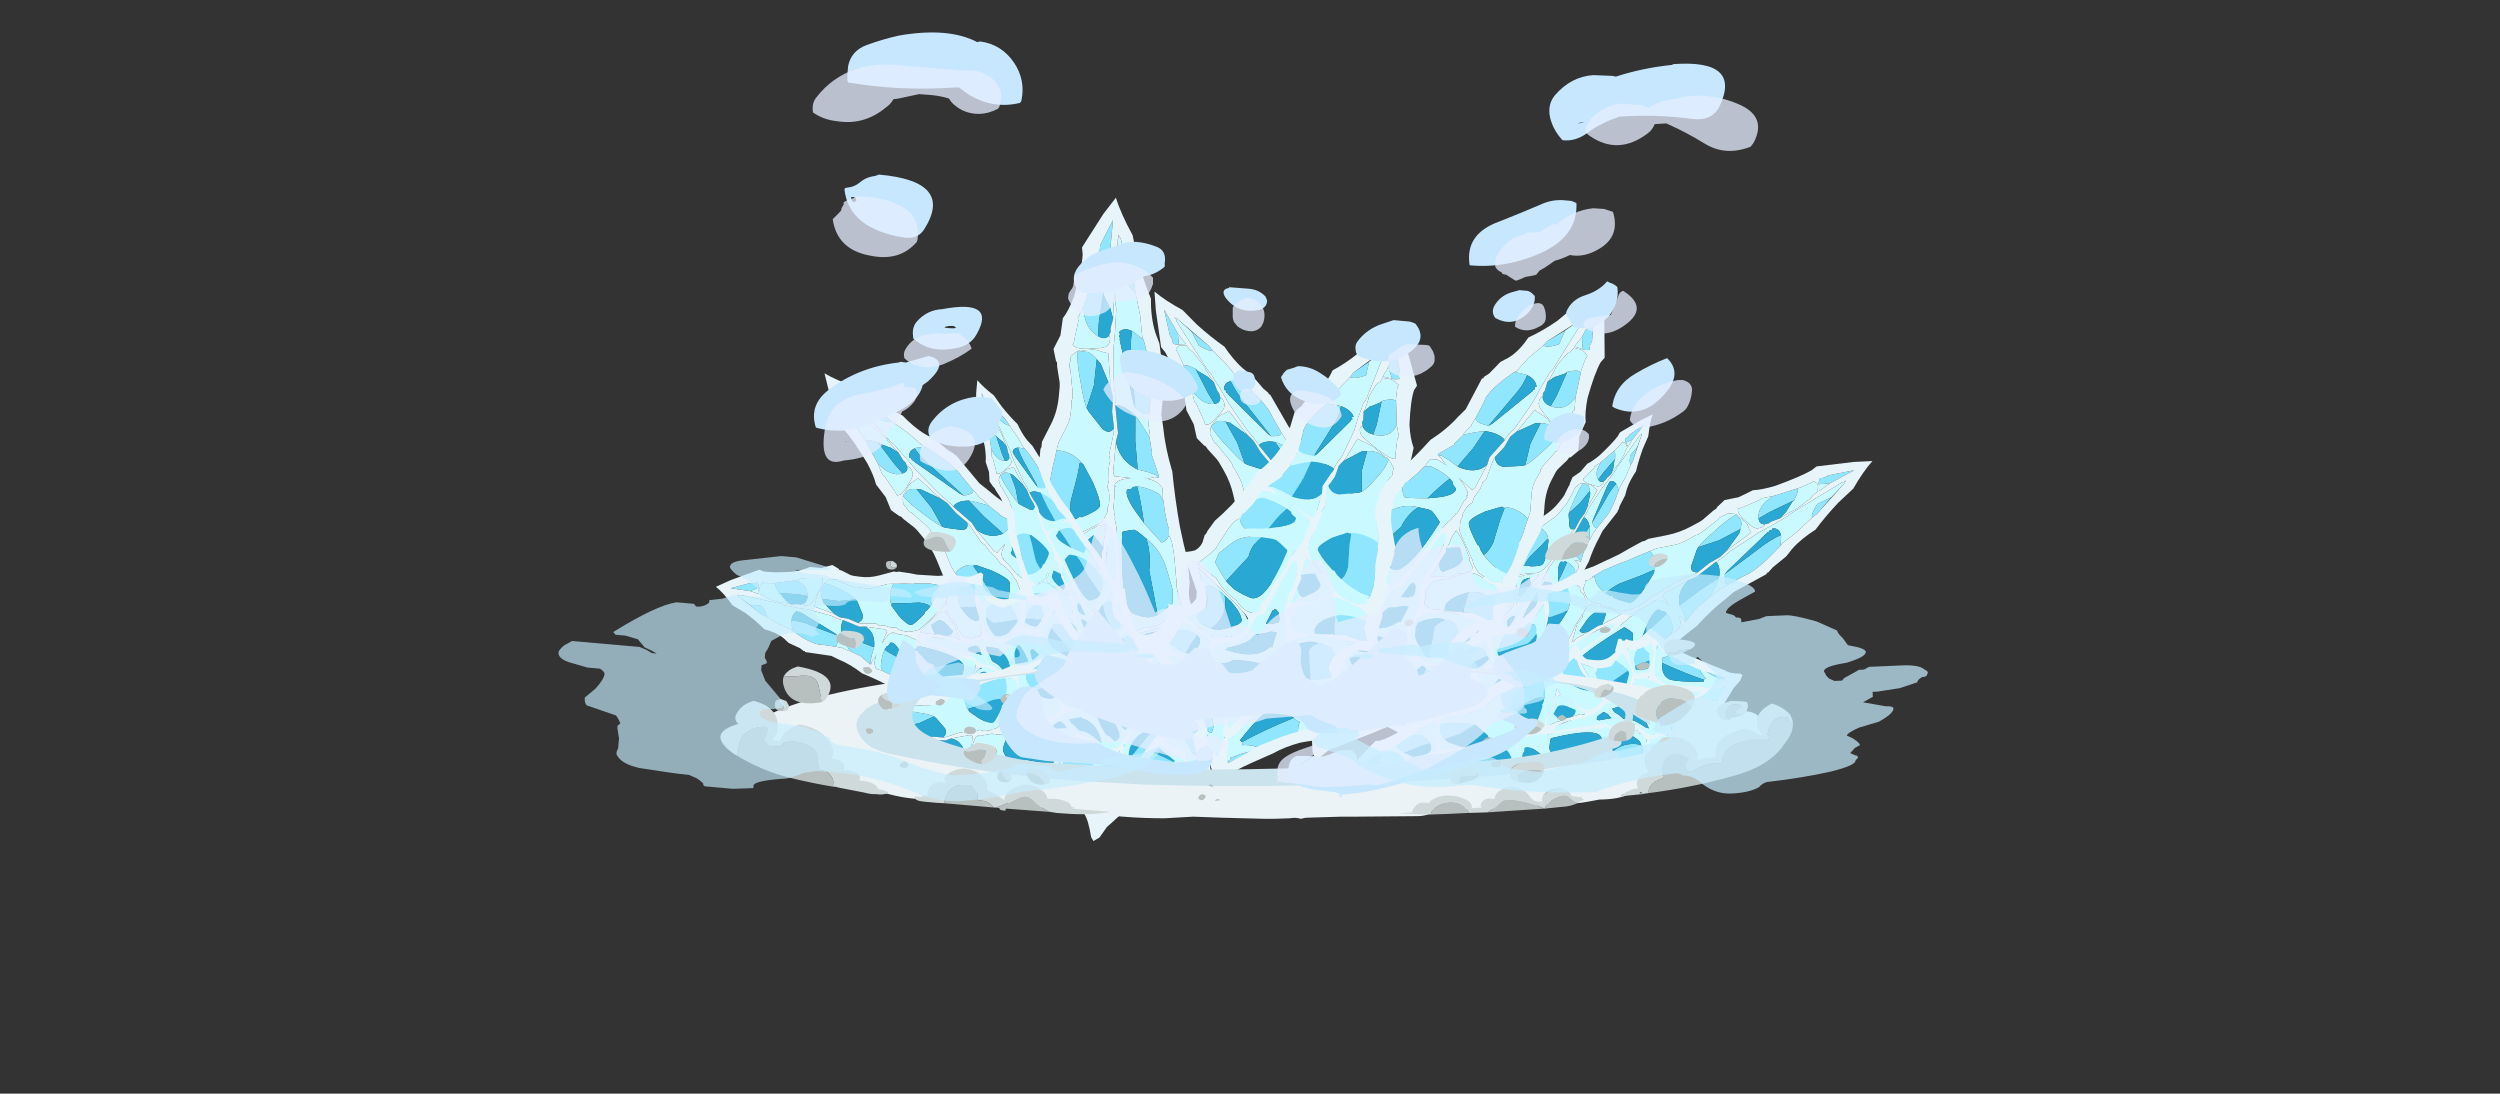 <?xml version="1.0" encoding="UTF-8" standalone="no"?>
<svg xmlns:ffdec="https://www.free-decompiler.com/flash" xmlns:xlink="http://www.w3.org/1999/xlink" ffdec:objectType="frame" height="109.85px" width="251.1px" xmlns="http://www.w3.org/2000/svg">
  <rect width="100%" height="100%" fill="#333333" stroke="none"/>
  <g transform="matrix(1.0, 0.0, 0.0, 1.0, 125.8, 66.15)">
    <use ffdec:characterId="1418" height="62.3" transform="matrix(-0.068, -0.307, 0.385, -0.086, 1.446, 16.656)" width="173.95" xlink:href="#sprite0"/>
    <use ffdec:characterId="1418" height="62.3" transform="matrix(0.173, -0.119, 0.149, 0.216, 9.896, -4.139)" width="173.95" xlink:href="#sprite0"/>
    <use ffdec:characterId="1418" height="62.3" transform="matrix(0.153, -0.3, 0.48, 0.245, -41.005, 5.547)" width="173.95" xlink:href="#sprite0"/>
    <use ffdec:characterId="1418" height="62.3" transform="matrix(-0.119, -0.29, 0.364, -0.15, -22.798, 22.003)" width="173.95" xlink:href="#sprite0"/>
    <use ffdec:characterId="1418" height="62.3" transform="matrix(0.309, -0.061, 0.077, 0.386, 8.408, -9.772)" width="173.95" xlink:href="#sprite0"/>
    <use ffdec:characterId="1418" height="62.3" transform="matrix(-0.012, -0.21, 0.263, -0.015, -25.919, 8.585)" width="173.95" xlink:href="#sprite0"/>
    <use ffdec:characterId="1418" height="62.3" transform="matrix(0.026, -0.331, -0.479, -0.218, 31.303, 21.463)" width="173.95" xlink:href="#sprite0"/>
    <use ffdec:characterId="1418" height="62.3" transform="matrix(-0.188, 0.166, 0.144, 0.37, 41.708, -17.642)" width="173.95" xlink:href="#sprite0"/>
    <use ffdec:characterId="1418" height="62.3" transform="matrix(-0.057, -0.316, -0.553, -0.183, 25.416, 21.928)" width="173.95" xlink:href="#sprite0"/>
    <use ffdec:characterId="1418" height="62.3" transform="matrix(-0.242, 0.065, -0.033, 0.397, -11.75, -19.073)" width="173.95" xlink:href="#sprite0"/>
    <use ffdec:characterId="1418" height="62.3" transform="matrix(-0.204, 0.135, 0.09, 0.374, -10.003, -14.964)" width="173.95" xlink:href="#sprite0"/>
    <use ffdec:characterId="452" height="26.8" transform="matrix(1.469, 0.0, 0.0, 1.077, -53.48, -12.772)" width="73.35" xlink:href="#shape1"/>
    <use ffdec:characterId="453" height="52.3" transform="matrix(1.469, 0.0, 0.0, 1.469, -44.219, -62.864)" width="64.7" xlink:href="#shape2"/>
    <use ffdec:characterId="1096" height="4.4" transform="matrix(-5.035, 0.224, 0.224, 5.035, 67.261, -9.498)" width="12.3" xlink:href="#shape3"/>
    <use ffdec:characterId="1097" height="4.7" transform="matrix(5.026, 0.443, -0.443, 5.026, -68.685, -12.182)" width="12.1" xlink:href="#shape4"/>
  </g>
  <defs>
    <g id="sprite0" transform="matrix(1.0, 0.0, 0.0, 1.0, 70.0, 32.55)">
      <use ffdec:characterId="1417" height="8.9" transform="matrix(7.0, 0.0, 0.0, 7.0, -70.0, -32.55)" width="24.85" xlink:href="#shape0"/>
    </g>
    <g id="shape0" transform="matrix(1.0, 0.0, 0.0, 1.0, 10.0, 4.65)">
      <path d="M1.35 -2.3 L1.9 -2.45 2.8 -2.6 2.9 -2.6 3.45 -2.7 3.8 -2.75 4.1 -2.8 Q4.25 -2.65 4.25 -2.4 4.25 -2.25 4.1 -2.0 L4.1 -2.1 3.55 -2.0 2.45 -1.85 Q2.0 -1.75 1.75 -1.6 1.4 -1.9 1.4 -2.2 1.4 -2.25 1.4 -2.3 L1.35 -2.3 M8.3 -3.5 L8.35 -3.45 8.35 -3.4 8.45 -3.25 Q8.45 -3.1 8.35 -2.95 L7.3 -2.7 6.3 -2.6 Q6.6 -2.8 7.05 -3.0 7.85 -3.4 8.3 -3.5 M0.1 -2.05 L0.15 -1.85 Q0.15 -1.55 -0.1 -1.25 L-0.9 -1.15 -1.05 -1.15 -0.95 -1.3 Q-0.85 -1.55 -0.9 -1.85 L-0.8 -2.0 -0.2 -2.0 0.0 -2.05 0.1 -2.05 M-1.15 -0.6 L-1.3 -0.6 -1.35 -0.6 -1.3 -0.65 -1.3 -0.6 -1.15 -0.6 M13.3 -3.9 L13.4 -3.9 13.5 -3.95 13.45 -3.9 13.3 -3.9 M12.7 -3.45 L11.9 -2.95 11.65 -2.85 11.65 -2.9 Q11.7 -3.05 12.0 -3.3 L12.7 -3.45 M10.1 -2.15 L9.95 -2.05 9.5 -1.8 Q8.85 -1.45 8.35 -1.3 L8.1 -1.25 7.3 -1.05 Q7.2 -1.1 7.2 -1.2 7.2 -1.3 7.25 -1.45 L8.95 -2.1 Q9.55 -2.35 10.1 -2.45 L10.1 -2.4 10.0 -2.1 10.1 -2.15 M6.4 -0.75 L5.85 -0.5 5.8 -0.5 5.1 -0.05 5.05 -0.05 5.1 -0.15 5.05 -0.4 4.95 -0.65 5.1 -0.7 6.0 -1.05 6.95 -1.35 Q6.8 -1.15 6.5 -0.85 L6.4 -0.75 M4.25 0.35 L3.9 0.5 3.4 0.75 3.35 0.8 3.05 0.9 Q2.75 0.9 2.65 0.8 2.85 0.45 3.05 0.15 3.85 -0.2 4.3 -0.45 4.45 -0.25 4.45 0.1 4.45 0.2 4.25 0.35 M-0.85 2.2 Q-1.4 2.15 -1.85 2.3 L-2.15 2.55 -2.2 2.55 -2.4 2.6 -2.55 2.55 -2.6 2.55 Q-2.7 2.4 -2.7 2.25 L-2.65 2.2 Q-1.8 1.7 -0.9 1.7 -0.7 1.85 -0.65 2.05 -0.7 2.1 -0.75 2.15 L-0.85 2.2 M-4.45 3.7 L-5.05 3.65 -4.45 3.7 M-5.4 3.55 L-7.55 3.0 -7.75 2.8 -7.75 2.75 Q-7.45 2.65 -7.25 2.65 L-7.0 2.65 Q-6.75 2.65 -5.9 2.85 L-4.9 3.1 -4.9 3.25 -5.0 3.35 -5.3 3.3 Q-5.45 3.3 -5.45 3.45 L-5.4 3.55 M-6.65 0.55 L-6.3 0.2 -6.35 0.35 -6.25 0.35 -5.95 0.3 -5.8 0.25 -5.8 0.3 -5.7 0.4 Q-6.85 1.35 -7.7 1.95 L-7.85 1.95 -7.8 1.9 Q-7.7 1.7 -7.7 1.65 L-7.7 1.55 -6.65 0.55 M-6.25 0.1 L-5.95 -0.1 -5.6 -0.4 -5.55 -0.1 -5.8 -0.15 Q-6.0 -0.15 -6.0 0.0 L-6.25 0.1 M-5.05 -0.6 L-4.6 -0.7 -4.55 -0.7 -4.55 -0.6 -4.4 -0.6 Q-4.25 -0.5 -4.15 -0.4 L-4.1 -0.2 -4.65 -0.1 -4.75 -0.05 -4.8 -0.05 -5.05 0.0 -5.2 -0.2 -5.1 -0.3 Q-5.0 -0.45 -5.0 -0.5 -5.0 -0.55 -5.05 -0.6 M-4.25 -0.85 L-4.2 -0.9 -4.25 -0.85 M-3.95 -0.7 L-3.9 -0.65 -3.95 -0.7 M-3.75 -0.9 L-3.75 -0.95 -3.75 -0.9 M-3.15 -0.85 L-3.05 -0.85 -2.8 -0.8 Q-2.7 -0.8 -2.4 -0.9 -2.2 -0.95 -1.95 -1.1 -1.85 -1.0 -1.7 -1.0 L-1.65 -0.8 -1.7 -0.65 Q-2.1 -0.35 -2.25 -0.35 L-3.6 -0.25 -3.6 -0.3 Q-3.15 -0.85 -3.15 -0.8 L-3.15 -0.85 M-0.25 1.55 L-0.2 1.6 1.35 0.85 Q2.0 0.7 2.5 0.4 2.35 0.9 1.65 1.3 L1.05 1.65 0.55 1.8 0.0 1.65 -0.25 1.55 M9.25 -3.2 Q9.3 -3.65 10.1 -3.9 L11.25 -4.0 11.25 -3.9 Q11.2 -3.8 11.0 -3.6 L9.8 -3.35 9.25 -3.2 M12.25 -4.0 L12.25 -4.05 Q12.3 -4.15 12.35 -4.2 L12.55 -4.2 12.75 -4.25 13.95 -4.25 12.75 -3.95 12.25 -4.0 M-4.3 3.05 L-3.85 2.9 -3.25 2.65 -3.25 2.7 -3.15 2.9 -3.3 3.2 -3.25 3.25 -3.9 3.45 -4.15 3.45 -4.2 3.35 -4.3 3.05 M-7.95 1.65 L-8.0 1.75 -8.3 2.05 -8.65 2.35 -8.8 2.35 -8.8 2.4 -8.85 2.45 -9.0 2.5 -7.95 1.65 M-7.95 2.85 Q-7.9 2.95 -7.85 3.0 L-8.15 3.0 -7.95 2.85 M-8.6 2.85 L-9.15 2.65 -8.4 2.6 Q-8.7 2.65 -8.7 2.75 L-8.6 2.85" fill="#90e6ff" fill-rule="evenodd" stroke="none"/>
      <path d="M1.35 -2.3 L1.4 -2.3 Q1.4 -2.25 1.4 -2.2 1.4 -1.9 1.75 -1.6 L1.9 -1.5 2.05 -1.45 2.05 -1.4 Q2.6 -1.1 2.8 -1.1 3.0 -1.1 3.6 -1.55 L4.1 -2.0 Q4.25 -2.25 4.25 -2.4 4.25 -2.65 4.1 -2.8 L4.45 -2.85 5.3 -2.85 Q5.65 -2.85 6.3 -3.05 L6.4 -3.05 6.7 -3.15 Q6.8 -3.2 7.45 -3.45 L7.5 -3.5 7.7 -3.55 7.75 -3.55 7.95 -3.6 8.15 -3.55 8.3 -3.5 Q7.85 -3.4 7.05 -3.0 6.6 -2.8 6.3 -2.6 L6.2 -2.5 5.8 -1.95 5.8 -1.85 Q5.8 -1.75 6.05 -1.7 L5.85 -1.65 4.95 -1.5 Q4.85 -1.45 4.75 -1.4 L4.7 -1.4 4.45 -1.35 4.0 -1.2 3.7 -1.15 Q3.6 -1.05 3.25 -0.95 L3.05 -0.9 2.95 -0.9 2.75 -0.85 2.3 -0.85 Q2.25 -0.85 1.3 -1.3 1.2 -1.3 1.05 -1.4 L0.9 -1.5 0.8 -1.8 0.8 -1.95 Q0.95 -2.1 0.95 -2.2 L1.15 -2.2 1.25 -2.25 1.3 -2.25 1.3 -2.3 1.35 -2.3 M8.35 -3.4 L8.4 -3.4 8.65 -3.15 8.7 -3.05 8.75 -2.85 8.8 -2.75 7.6 -2.3 7.5 -2.25 8.25 -2.8 8.35 -2.95 Q8.45 -3.1 8.45 -3.25 L8.35 -3.4 M-0.1 -1.25 Q0.15 -1.55 0.15 -1.85 L0.1 -2.05 0.3 -2.1 0.4 -2.15 0.45 -2.15 Q0.5 -2.1 0.55 -2.1 L0.7 -1.95 0.65 -1.85 0.75 -1.75 Q0.8 -1.6 0.8 -1.45 0.8 -1.2 0.45 -0.95 L0.2 -0.75 0.05 -0.6 Q-0.35 -0.1 -0.6 -0.1 L-0.75 -0.05 -0.85 0.0 -1.0 0.0 Q-1.1 0.0 -1.1 -0.05 L-1.15 0.0 -1.45 0.0 -1.45 -0.05 -1.5 -0.1 -1.5 -0.15 Q-1.55 -0.25 -1.4 -0.4 L-1.35 -0.6 -1.3 -0.6 -1.15 -0.6 Q-0.85 -0.65 -0.45 -0.95 L-0.1 -1.25 M-1.3 -0.6 L-1.3 -0.6 M0.65 -0.35 L0.05 -0.2 -0.1 -0.1 -0.2 -0.1 -0.15 -0.15 0.2 -0.7 0.5 -0.9 Q0.55 -1.05 0.7 -1.15 0.85 -1.3 0.95 -1.3 L1.05 -1.3 Q1.15 -1.25 1.25 -1.2 L1.35 -1.2 Q1.7 -1.05 1.75 -1.05 L2.05 -0.9 2.25 -0.75 Q1.8 -0.6 1.65 -0.6 L1.3 -0.5 Q1.45 -0.65 1.6 -0.9 L1.2 -1.0 Q1.0 -1.0 0.7 -0.8 L0.25 -0.45 Q0.3 -0.35 0.45 -0.35 L0.65 -0.35 M0.65 -0.25 L1.55 -0.45 1.8 -0.5 2.0 -0.5 2.1 -0.35 2.35 -0.45 2.65 -0.6 2.7 -0.6 2.9 -0.7 2.95 -0.7 3.0 -0.75 3.6 -0.9 3.85 -1.0 3.9 -0.95 3.9 -1.0 Q4.15 -1.05 4.5 -0.7 L4.35 -0.95 4.25 -1.1 4.3 -1.15 4.4 -1.2 5.6 -1.5 5.5 -1.45 Q4.95 -1.15 4.95 -0.65 L5.05 -0.4 5.1 -0.15 5.05 -0.05 5.0 -0.15 4.8 -0.3 4.75 -0.4 Q4.85 -0.2 4.85 -0.05 4.85 0.0 4.8 0.05 L4.75 0.15 4.65 0.2 4.35 0.3 4.25 0.35 Q4.45 0.2 4.45 0.1 4.45 -0.25 4.3 -0.45 L4.2 -0.55 4.15 -0.55 Q4.1 -0.55 4.05 -0.6 L4.0 -0.65 3.95 -0.65 Q3.65 -0.6 3.25 -0.1 L3.05 0.15 Q2.85 0.45 2.65 0.8 2.75 0.9 3.05 0.9 L3.0 0.95 2.85 1.05 Q2.55 1.2 2.3 1.3 L1.4 1.65 1.25 1.7 Q1.05 1.8 0.7 2.0 L0.2 2.3 -0.2 1.85 -0.5 1.75 Q-0.8 1.6 -0.95 1.4 -1.25 1.3 -1.3 1.15 -1.3 1.1 -1.3 1.0 L-1.7 1.2 Q-1.5 1.2 -1.35 1.3 -1.0 1.5 -0.75 1.7 L0.05 2.3 -0.55 2.25 -0.65 2.3 -0.85 2.2 -0.75 2.15 Q-0.7 2.1 -0.65 2.05 -0.7 1.85 -0.9 1.7 L-1.1 1.55 Q-1.45 1.35 -1.8 1.35 -1.95 1.35 -2.3 1.65 -2.6 1.95 -2.7 2.1 L-2.7 2.25 Q-2.7 2.4 -2.6 2.55 L-2.55 2.55 -2.4 2.6 -2.2 2.55 -2.15 2.55 -2.6 2.95 -2.75 2.7 -2.95 2.5 -2.7 3.05 -4.45 3.7 -5.05 3.65 -5.4 3.55 -5.45 3.45 Q-5.45 3.3 -5.3 3.3 L-5.0 3.35 -4.9 3.25 -4.9 3.1 Q-4.95 2.75 -5.4 2.6 -5.7 2.5 -6.1 2.5 L-6.55 2.6 -7.2 2.65 -7.25 2.65 Q-7.45 2.65 -7.75 2.75 L-7.75 2.8 -7.55 3.0 -9.25 2.7 -6.65 0.55 -7.7 1.55 -7.7 1.65 Q-7.7 1.7 -7.8 1.9 L-7.85 1.95 -7.7 1.95 -7.65 2.0 -7.2 1.8 Q-6.3 1.4 -5.8 1.1 -5.55 0.9 -5.55 0.7 -5.55 0.6 -5.7 0.4 L-5.8 0.3 -5.8 0.25 -5.95 0.3 -6.25 0.35 -6.35 0.35 -6.3 0.2 -6.25 0.1 -6.0 0.0 Q-6.0 -0.15 -5.8 -0.15 L-5.55 -0.1 -5.6 -0.4 -5.95 -0.1 -5.45 -0.55 -5.05 -0.6 Q-5.0 -0.55 -5.0 -0.5 -5.0 -0.45 -5.1 -0.3 L-5.2 -0.2 -5.05 0.0 Q-4.9 0.2 -4.75 0.2 L-4.4 0.1 -4.1 -0.05 -4.05 -0.1 -4.1 -0.2 -4.15 -0.4 Q-4.25 -0.5 -4.4 -0.6 L-4.55 -0.6 -4.55 -0.7 -4.6 -0.7 -4.25 -0.85 -4.2 -0.9 Q-4.15 -1.0 -4.05 -0.85 -3.95 -0.85 -3.95 -0.7 L-3.9 -0.65 -3.75 -0.9 -3.75 -0.95 -3.5 -0.95 Q-3.15 -1.0 -3.15 -0.85 L-3.15 -0.8 Q-3.15 -0.85 -3.6 -0.3 L-3.6 -0.25 -3.6 -0.15 -3.55 -0.1 Q-3.45 -0.05 -3.3 0.05 -3.1 0.2 -2.9 0.2 L-2.6 0.2 -2.35 0.15 -2.15 0.0 Q-1.8 -0.3 -1.7 -0.55 L-1.7 -0.65 -1.65 -0.8 -1.7 -1.0 Q-1.85 -1.0 -1.95 -1.1 L-1.9 -1.25 Q-1.8 -1.25 -1.75 -1.2 L-1.55 -1.3 -1.45 -1.4 -1.35 -1.45 -1.1 -1.65 -1.25 -0.95 -1.3 -0.7 Q-1.4 -0.5 -1.6 -0.35 L-1.65 -0.2 Q-1.8 0.0 -2.0 0.05 L-2.05 0.1 -1.95 0.1 -2.2 0.2 -2.15 0.2 -1.95 0.15 -1.8 0.15 -0.75 0.1 -0.4 0.0 0.65 -0.25 M6.95 -1.95 L7.0 -1.95 7.4 -2.1 7.5 -2.15 7.75 -2.25 9.15 -2.7 9.75 -2.85 10.65 -3.1 10.75 -3.15 10.9 -3.2 13.3 -3.9 13.45 -3.9 13.4 -3.85 12.7 -3.45 12.0 -3.3 Q11.7 -3.05 11.65 -2.9 L11.65 -2.85 10.85 -2.45 10.1 -2.15 10.0 -2.1 10.1 -2.4 10.1 -2.45 Q10.1 -2.7 9.8 -2.75 L9.75 -2.7 9.65 -2.7 9.6 -2.65 9.55 -2.65 7.4 -1.55 7.25 -1.45 Q7.2 -1.3 7.2 -1.2 7.2 -1.1 7.3 -1.05 L6.95 -0.95 6.9 -0.95 6.8 -0.9 6.45 -0.75 6.4 -0.75 6.5 -0.85 Q6.8 -1.15 6.95 -1.35 7.05 -1.55 7.05 -1.7 7.05 -1.9 6.95 -1.95 M2.5 0.4 L2.6 0.1 2.6 0.0 2.5 -0.1 2.3 -0.25 2.25 -0.25 Q-0.6 0.6 -0.6 1.0 L-0.55 1.2 -0.45 1.4 -0.25 1.55 0.0 1.65 0.55 1.8 1.05 1.65 1.65 1.3 Q2.35 0.9 2.5 0.4 M9.5 -2.95 Q9.4 -2.85 9.15 -2.85 8.95 -2.85 8.7 -3.15 8.45 -3.4 8.4 -3.55 L8.4 -3.6 Q8.4 -3.7 8.45 -3.7 L8.55 -3.7 9.45 -3.85 9.55 -3.9 10.1 -3.9 Q9.3 -3.65 9.25 -3.2 L9.25 -3.15 Q9.25 -3.0 9.45 -2.95 L9.5 -2.95 M11.25 -4.0 L11.3 -4.0 11.9 -4.1 12.05 -4.15 12.1 -4.1 Q12.2 -4.05 12.2 -3.95 L12.15 -3.8 12.15 -3.75 11.9 -3.65 11.75 -3.55 Q11.25 -3.35 10.95 -3.25 L10.9 -3.25 10.35 -3.1 10.2 -3.05 10.55 -3.25 10.6 -3.3 10.9 -3.55 11.0 -3.6 Q11.2 -3.8 11.25 -3.9 L11.25 -4.0 M12.25 -4.0 L12.75 -3.95 12.6 -3.9 12.2 -3.75 12.25 -4.0 M-0.5 0.65 L-0.5 0.65 M-0.75 0.35 L-0.85 0.3 -1.15 0.3 -1.35 0.35 Q-1.35 0.4 -1.5 0.5 L-1.5 0.55 -1.6 0.7 -0.85 0.45 -0.8 0.4 -0.75 0.4 -0.75 0.35 M-1.9 0.6 L-1.85 0.45 -2.65 0.65 -2.65 0.7 Q-3.5 1.15 -3.5 1.9 L-3.5 1.95 -3.35 1.85 Q-2.85 1.3 -2.5 1.15 L-2.3 1.05 -2.25 1.0 -2.1 0.8 -1.9 0.6 M-2.8 1.7 L-3.0 1.9 -2.9 1.9 -2.85 1.85 Q-2.85 1.75 -2.75 1.7 L-2.8 1.7 M-3.3 0.4 L-3.5 0.3 Q-3.55 0.1 -3.85 0.2 -3.75 0.2 -3.7 0.2 L-3.4 0.4 -3.3 0.45 -3.3 0.4 M-3.35 0.8 L-3.35 0.8 M-4.05 0.9 L-4.15 1.0 Q-4.7 1.6 -4.7 2.05 L-4.65 2.15 -4.5 2.2 -4.3 2.2 -4.05 1.9 Q-3.85 1.8 -3.8 1.65 -3.6 1.15 -3.6 0.95 L-3.65 0.8 -3.75 0.7 Q-3.85 0.7 -4.0 0.85 L-4.05 0.9 M-4.85 0.7 L-4.55 0.45 -4.65 0.45 -4.85 0.7 M-5.5 1.6 L-5.55 1.7 -5.55 1.75 Q-5.55 1.9 -5.15 2.05 -4.95 1.95 -4.85 1.7 -4.65 1.3 -4.55 1.1 L-4.55 1.0 -4.7 1.0 -5.35 1.45 -5.45 1.5 -5.5 1.6 M-4.75 2.5 L-4.85 2.5 Q-4.65 2.65 -4.55 2.9 L-4.55 2.8 Q-4.55 2.65 -4.25 2.5 L-4.75 2.5 M-3.2 2.15 L-3.2 2.25 -3.05 2.3 -3.2 2.15 M-3.25 2.65 Q-3.35 2.6 -3.4 2.6 -3.6 2.6 -3.95 2.75 -4.25 2.9 -4.3 3.05 L-4.2 3.35 -4.15 3.45 -3.9 3.45 -3.25 3.25 -3.3 3.2 -3.15 2.9 -3.25 2.7 -3.25 2.65 M-7.95 1.65 L-9.0 2.5 -8.85 2.45 -8.8 2.4 -8.8 2.35 -8.65 2.35 -8.3 2.05 -8.0 1.75 -7.95 1.65 M-7.5 2.35 L-8.2 2.5 -7.55 2.35 -7.5 2.35 M-8.6 2.85 L-8.7 2.75 Q-8.7 2.65 -8.4 2.6 L-9.15 2.65 -8.6 2.85 M-7.95 2.85 L-8.15 3.0 -7.85 3.0 Q-7.9 2.95 -7.95 2.85" fill="#caf9ff" fill-rule="evenodd" stroke="none"/>
      <path d="M1.75 -1.6 Q2.0 -1.75 2.45 -1.85 L3.55 -2.0 4.1 -2.1 4.1 -2.0 3.6 -1.55 Q3.0 -1.1 2.8 -1.1 2.6 -1.1 2.05 -1.4 L2.05 -1.45 1.9 -1.5 1.75 -1.6 M7.5 -2.25 L7.2 -2.1 6.65 -1.95 6.05 -1.7 Q5.8 -1.75 5.8 -1.85 L5.8 -1.95 6.2 -2.5 6.3 -2.6 7.3 -2.7 8.35 -2.95 8.25 -2.8 7.5 -2.25 M-0.1 -1.25 L-0.45 -0.95 Q-0.85 -0.65 -1.15 -0.6 L-1.3 -0.6 -1.25 -0.75 -1.05 -1.1 -1.05 -1.15 -0.9 -1.15 -0.1 -1.25 M1.3 -0.5 L1.15 -0.5 0.65 -0.35 0.45 -0.35 Q0.3 -0.35 0.25 -0.45 L0.7 -0.8 Q1.0 -1.0 1.2 -1.0 L1.6 -0.9 Q1.45 -0.65 1.3 -0.5 M0.65 -0.25 L1.55 -0.45 0.65 -0.25 M1.8 -0.5 L2.0 -0.5 1.8 -0.5 M5.6 -1.5 L5.95 -1.55 6.95 -1.95 Q7.05 -1.9 7.05 -1.7 7.05 -1.55 6.95 -1.35 L6.0 -1.05 5.1 -0.7 4.95 -0.65 Q4.95 -1.15 5.5 -1.45 L5.6 -1.5 M-0.75 0.1 L-0.4 0.0 -0.75 0.1 M-0.25 1.55 L-0.45 1.4 -0.55 1.2 -0.6 1.0 Q-0.6 0.6 2.25 -0.25 L2.3 -0.25 2.5 -0.1 2.6 0.0 2.6 0.1 2.5 0.4 Q2.0 0.7 1.35 0.85 L-0.2 1.6 -0.25 1.55 M3.05 0.15 L3.25 -0.1 Q3.65 -0.6 3.95 -0.65 L4.0 -0.65 4.05 -0.6 Q4.1 -0.55 4.15 -0.55 L4.2 -0.55 4.3 -0.45 Q3.85 -0.2 3.05 0.15 M9.5 -2.95 L9.45 -2.95 Q9.25 -3.0 9.25 -3.15 L9.25 -3.2 9.8 -3.35 11.0 -3.6 10.9 -3.55 10.6 -3.3 10.55 -3.25 10.2 -3.05 9.8 -3.0 9.65 -2.95 9.5 -2.95 M7.25 -1.45 L7.4 -1.55 9.55 -2.65 9.6 -2.65 9.65 -2.7 9.75 -2.7 9.8 -2.75 Q10.1 -2.7 10.1 -2.45 9.55 -2.35 8.95 -2.1 L7.25 -1.45 M-5.05 0.0 L-4.8 -0.05 -4.75 -0.05 -4.65 -0.1 -4.1 -0.2 -4.05 -0.1 -4.1 -0.05 -4.4 0.1 -4.75 0.2 Q-4.9 0.2 -5.05 0.0 M-1.7 -0.65 L-1.7 -0.55 Q-1.8 -0.3 -2.15 0.0 L-2.35 0.15 -2.6 0.2 -2.9 0.2 Q-3.1 0.2 -3.3 0.05 -3.45 -0.05 -3.55 -0.1 L-3.6 -0.15 -3.6 -0.25 -2.25 -0.35 Q-2.1 -0.35 -1.7 -0.65 M-0.75 0.35 L-0.75 0.4 -0.8 0.4 -0.85 0.45 -1.6 0.7 -1.5 0.55 -1.5 0.5 Q-1.35 0.4 -1.35 0.35 L-1.15 0.3 -0.85 0.3 -0.75 0.35 M-0.9 1.7 Q-1.8 1.7 -2.65 2.2 L-2.7 2.25 -2.7 2.1 Q-2.6 1.95 -2.3 1.65 -1.95 1.35 -1.8 1.35 -1.45 1.35 -1.1 1.55 L-0.9 1.7 M-1.9 0.6 L-2.1 0.8 -2.25 1.0 -2.3 1.05 -2.5 1.15 Q-2.85 1.3 -3.35 1.85 L-3.5 1.95 -3.5 1.9 Q-3.5 1.15 -2.65 0.7 L-2.65 0.65 -1.85 0.45 -1.9 0.6 M-3.3 0.45 L-3.4 0.4 -3.7 0.2 Q-3.75 0.2 -3.85 0.2 -3.55 0.1 -3.5 0.3 L-3.3 0.4 -3.3 0.45 M-4.05 0.9 L-4.0 0.85 Q-3.85 0.7 -3.75 0.7 L-3.65 0.8 -3.6 0.95 Q-3.6 1.15 -3.8 1.65 -3.85 1.8 -4.05 1.9 L-4.3 2.2 -4.5 2.2 -4.65 2.15 -4.7 2.05 Q-4.7 1.6 -4.15 1.0 L-4.05 0.9 M-3.35 0.8 L-3.35 0.8 M-4.85 0.7 L-4.65 0.45 -4.55 0.45 -4.85 0.7 M-5.7 0.4 Q-5.55 0.6 -5.55 0.7 -5.55 0.9 -5.8 1.1 -6.3 1.4 -7.2 1.8 L-7.65 2.0 -7.7 1.95 Q-6.85 1.35 -5.7 0.4 M-5.5 1.6 L-5.45 1.5 -5.35 1.45 -4.7 1.0 -4.55 1.0 -4.55 1.1 Q-4.65 1.3 -4.85 1.7 -4.95 1.95 -5.15 2.05 -5.55 1.9 -5.55 1.75 L-5.55 1.7 -5.5 1.6 M-4.75 2.5 L-4.25 2.5 Q-4.55 2.65 -4.55 2.8 L-4.55 2.9 Q-4.65 2.65 -4.85 2.5 L-4.75 2.5 M-4.9 3.1 L-5.9 2.85 Q-6.75 2.65 -7.0 2.65 L-7.25 2.65 -7.2 2.65 -6.55 2.6 -6.1 2.5 Q-5.7 2.5 -5.4 2.6 -4.95 2.75 -4.9 3.1 M-4.3 3.05 Q-4.25 2.9 -3.95 2.75 -3.6 2.6 -3.4 2.6 -3.35 2.6 -3.25 2.65 L-3.85 2.9 -4.3 3.05 M-7.5 2.35 L-7.55 2.35 -8.2 2.5 -7.5 2.35" fill="#28a8d2" fill-rule="evenodd" stroke="none"/>
      <path d="M1.45 -2.65 L2.7 -2.9 3.25 -3.05 3.85 -3.2 3.95 -3.2 4.15 -3.25 5.0 -3.25 Q5.6 -3.25 6.2 -3.4 L6.6 -3.5 6.75 -3.55 7.3 -3.8 7.45 -3.85 7.5 -3.9 7.9 -4.1 8.55 -4.1 9.25 -4.25 Q9.65 -4.2 10.3 -4.25 11.5 -4.4 12.05 -4.55 L12.3 -4.65 12.35 -4.65 14.0 -4.55 14.85 -4.45 Q14.35 -4.15 13.75 -3.6 L12.95 -3.2 Q12.25 -2.8 11.7 -2.4 L11.4 -2.3 Q10.7 -2.05 10.3 -1.75 L10.15 -1.65 9.45 -1.35 9.2 -1.2 9.15 -1.2 9.1 -1.15 7.5 -0.75 7.05 -0.55 Q6.3 -0.25 5.55 0.2 4.55 0.6 3.6 1.05 3.0 1.35 2.55 1.6 L1.95 1.85 1.8 1.9 1.7 1.95 1.3 2.05 Q1.0 2.15 0.8 2.3 0.6 2.5 0.5 2.7 L-0.2 2.55 -1.15 2.45 -1.5 2.5 Q-1.75 2.6 -1.9 2.7 L-1.95 2.75 -2.05 2.9 Q-2.2 3.1 -2.2 3.2 L-2.2 3.3 -2.25 3.3 Q-2.5 3.3 -3.0 3.45 -3.65 3.65 -3.85 3.85 -4.05 4.0 -4.1 4.15 L-4.25 4.25 -4.3 4.25 -4.35 4.2 Q-4.7 4.0 -5.45 3.75 -6.7 3.3 -7.45 3.3 L-7.6 3.3 -8.15 3.2 -9.0 3.0 -9.2 2.95 -9.75 2.9 -10.0 2.8 -9.9 2.7 Q-9.25 2.4 -9.15 2.25 -8.55 1.8 -7.75 1.15 -7.25 0.8 -6.8 0.35 -6.4 -0.1 -6.2 -0.45 L-5.85 -0.85 -5.75 -0.9 -4.95 -0.85 Q-4.8 -0.85 -4.5 -1.0 -4.3 -1.1 -4.2 -1.2 L-4.05 -1.2 -3.95 -1.25 -3.9 -1.35 -3.75 -1.4 -3.7 -1.4 -3.65 -1.35 -3.3 -1.15 -3.3 -1.1 -3.0 -1.1 Q-2.7 -1.1 -2.4 -1.2 -2.2 -1.25 -1.55 -1.6 -1.25 -1.8 -1.3 -2.25 L-1.15 -2.35 -0.55 -2.3 Q-0.1 -2.35 0.4 -2.5 L0.6 -2.55 1.45 -2.65 M1.9 -2.45 L1.35 -2.3 1.3 -2.3 1.3 -2.25 1.25 -2.25 1.15 -2.2 0.95 -2.2 Q0.95 -2.1 0.8 -1.95 L0.8 -1.8 0.9 -1.5 1.05 -1.4 Q1.2 -1.3 1.3 -1.3 2.25 -0.85 2.3 -0.85 L2.75 -0.85 2.95 -0.9 3.05 -0.9 3.25 -0.95 Q3.6 -1.05 3.7 -1.15 L4.0 -1.2 4.45 -1.35 4.7 -1.4 4.75 -1.4 Q4.85 -1.45 4.95 -1.5 L5.85 -1.65 6.05 -1.7 6.65 -1.95 7.2 -2.1 7.6 -2.3 8.8 -2.75 8.75 -2.85 8.7 -3.05 8.65 -3.15 8.4 -3.4 8.35 -3.4 8.35 -3.45 8.3 -3.5 8.15 -3.55 7.95 -3.6 7.75 -3.55 7.7 -3.55 7.5 -3.5 7.45 -3.45 Q6.8 -3.2 6.7 -3.15 L6.4 -3.05 6.3 -3.05 Q5.65 -2.85 5.3 -2.85 L4.45 -2.85 4.1 -2.8 3.8 -2.75 3.45 -2.7 2.9 -2.6 2.8 -2.6 1.9 -2.45 M2.7 -0.6 L2.65 -0.6 2.35 -0.45 1.85 -0.25 1.25 -0.05 0.25 0.35 -0.25 0.5 -0.75 0.75 -1.05 0.8 Q-1.35 0.95 -1.3 1.15 -1.25 1.3 -0.95 1.4 -0.8 1.6 -0.5 1.75 L-0.2 1.85 0.2 2.3 0.7 2.0 Q1.05 1.8 1.25 1.7 L1.4 1.65 2.3 1.3 Q2.55 1.2 2.85 1.05 L3.0 0.95 3.05 0.9 3.35 0.8 3.4 0.75 3.9 0.5 4.25 0.35 4.35 0.3 4.65 0.2 4.75 0.15 4.8 0.05 Q4.85 0.0 4.85 -0.05 4.85 -0.2 4.75 -0.4 L4.8 -0.3 5.0 -0.15 5.05 -0.05 5.1 -0.05 5.8 -0.5 5.85 -0.5 6.4 -0.75 6.45 -0.75 6.8 -0.9 6.9 -0.95 6.95 -0.95 7.3 -1.05 8.1 -1.25 8.35 -1.3 Q8.85 -1.45 9.5 -1.8 L9.95 -2.05 10.1 -2.15 10.85 -2.45 11.65 -2.85 11.9 -2.95 13.4 -3.85 13.5 -3.95 13.4 -3.9 13.3 -3.9 10.9 -3.2 10.75 -3.15 10.65 -3.1 9.75 -2.85 9.15 -2.7 7.75 -2.25 7.5 -2.15 7.4 -2.1 7.0 -1.95 6.95 -1.95 5.95 -1.55 5.6 -1.5 4.4 -1.2 4.3 -1.15 4.25 -1.1 4.35 -0.95 4.5 -0.7 Q4.15 -1.05 3.9 -1.0 L3.9 -0.95 3.85 -1.0 3.6 -0.9 3.0 -0.75 2.95 -0.7 2.9 -0.7 2.7 -0.6 M1.85 -0.35 Q1.85 -0.4 1.95 -0.45 1.35 -0.5 0.1 -0.05 L-0.5 0.1 -0.75 0.15 -1.6 0.15 -1.7 0.2 -1.9 0.2 -2.1 0.25 -2.2 0.25 -2.4 0.35 -2.45 0.35 -2.55 0.4 -2.55 0.35 -2.6 0.4 -2.85 0.45 -2.95 0.45 -3.3 0.5 -3.45 0.45 Q-3.55 0.25 -3.75 0.25 L-3.8 0.2 -3.85 0.2 -3.95 0.25 -4.1 0.3 -4.45 0.45 -4.65 0.6 -4.8 0.7 -4.9 0.8 -5.55 1.3 -5.55 1.25 Q-5.85 1.5 -5.95 1.55 L-6.0 1.55 Q-6.15 1.7 -6.45 1.85 -7.2 2.2 -7.25 2.25 L-7.0 2.25 -5.95 2.0 -4.65 2.4 -4.6 2.4 -4.45 2.45 -4.4 2.45 -3.55 2.25 -3.2 1.95 -3.05 1.8 -3.05 1.7 -3.0 1.7 -3.0 1.65 -2.95 1.6 -2.55 1.35 -2.3 1.2 -2.0 1.15 Q-1.6 1.0 -1.35 0.9 L-1.15 0.7 -0.85 0.6 1.85 -0.35 M1.05 -1.3 L0.95 -1.3 Q0.85 -1.3 0.7 -1.15 0.55 -1.05 0.5 -0.9 L0.2 -0.7 -0.15 -0.15 -0.2 -0.1 -0.1 -0.1 0.05 -0.2 0.65 -0.35 1.15 -0.5 1.3 -0.5 1.65 -0.6 Q1.8 -0.6 2.25 -0.75 L2.05 -0.9 1.75 -1.05 Q1.7 -1.05 1.35 -1.2 L1.25 -1.2 Q1.15 -1.25 1.05 -1.3 M0.3 -2.1 L0.1 -2.05 0.0 -2.05 -0.2 -2.0 -0.8 -2.0 -0.9 -1.85 Q-0.85 -1.55 -0.95 -1.3 L-1.05 -1.15 -1.05 -1.1 -1.25 -0.75 -1.3 -0.6 -1.3 -0.65 -1.35 -0.6 -1.4 -0.4 Q-1.55 -0.25 -1.5 -0.15 L-1.5 -0.1 -1.45 -0.05 -1.45 0.0 -1.15 0.0 -1.1 -0.05 Q-1.1 0.0 -1.0 0.0 L-0.85 0.0 -0.75 -0.05 -0.6 -0.1 Q-0.35 -0.1 0.05 -0.6 L0.2 -0.75 0.45 -0.95 Q0.8 -1.2 0.8 -1.45 0.8 -1.6 0.75 -1.75 L0.65 -1.85 0.7 -1.95 0.55 -2.1 Q0.5 -2.1 0.45 -2.15 L0.4 -2.15 0.3 -2.1 M9.95 -3.9 L9.55 -3.9 9.45 -3.85 8.55 -3.7 8.45 -3.7 Q8.4 -3.7 8.4 -3.6 L8.4 -3.55 Q8.45 -3.4 8.7 -3.15 8.95 -2.85 9.15 -2.85 9.4 -2.85 9.5 -2.95 L9.65 -2.95 9.8 -3.0 10.2 -3.05 10.35 -3.1 10.9 -3.25 10.95 -3.25 Q11.25 -3.35 11.75 -3.55 L11.9 -3.65 12.15 -3.75 12.15 -3.8 12.2 -3.95 Q12.2 -4.05 12.1 -4.1 L12.05 -4.15 11.9 -4.1 11.3 -4.0 11.25 -4.0 10.1 -3.9 9.95 -3.9 M12.25 -4.0 L12.2 -3.75 12.6 -3.9 12.75 -3.95 13.95 -4.25 12.75 -4.25 12.55 -4.2 12.35 -4.2 Q12.3 -4.15 12.25 -4.05 L12.25 -4.0 M-5.55 -0.05 L-5.8 -0.25 Q-5.95 0.05 -6.35 0.4 -6.7 0.75 -7.25 1.2 -7.7 1.6 -8.2 1.9 L-8.95 2.45 -8.65 2.45 -7.75 2.3 Q-7.4 2.05 -6.85 1.8 L-5.7 1.25 -5.4 1.1 -5.0 0.55 -5.1 0.45 -5.3 0.2 -5.45 0.05 -5.5 0.05 -5.5 -0.05 -5.55 -0.05 M-5.5 -0.45 L-5.55 -0.45 Q-5.5 -0.4 -5.5 -0.25 L-5.45 -0.15 -5.1 0.15 -4.7 0.35 -4.35 0.15 -4.0 0.1 -3.95 0.0 -3.95 -0.35 -4.05 -0.9 -4.2 -0.8 -4.25 -0.75 Q-4.6 -0.6 -4.9 -0.55 L-5.35 -0.45 -5.5 -0.45 M-3.75 -0.7 L-3.75 -0.65 -3.8 -0.45 -3.8 -0.25 -3.85 -0.15 -3.8 -0.15 -3.8 0.0 -3.7 0.0 -3.65 0.05 -3.4 0.15 -3.4 0.2 -3.35 0.35 -2.85 0.35 -2.7 0.3 -2.6 0.3 -2.2 0.2 -2.1 0.15 -2.0 0.05 -1.85 0.0 Q-1.75 -0.05 -1.65 -0.2 L-1.6 -0.35 Q-1.4 -0.5 -1.3 -0.7 L-1.25 -0.95 -1.1 -1.65 -1.35 -1.45 -1.45 -1.4 -1.55 -1.3 -1.8 -1.15 Q-2.1 -1.0 -2.4 -0.9 -2.7 -0.8 -2.8 -0.8 L-3.05 -0.85 -3.2 -0.85 -3.7 -0.9 -3.7 -0.8 -3.75 -0.7 M-0.75 1.7 Q-1.0 1.5 -1.35 1.3 -1.6 1.1 -1.95 1.2 -2.25 1.3 -2.5 1.45 -2.8 1.65 -2.85 1.85 L-2.9 1.9 -2.95 1.9 -3.05 2.05 -3.1 2.15 -3.1 2.2 -3.15 2.2 -3.05 2.3 -3.05 2.35 -2.9 2.55 -2.7 2.75 -2.65 2.75 -2.55 2.9 -2.2 2.55 -1.85 2.3 Q-1.3 2.15 -0.6 2.2 L-0.55 2.25 0.05 2.3 -0.75 1.7 M-2.85 2.85 L-2.95 2.75 -3.0 2.65 -3.15 2.5 -3.1 2.5 -3.3 2.3 -3.55 2.4 -3.7 2.4 -3.8 2.45 -4.15 2.5 -4.15 2.55 Q-4.25 2.55 -4.35 2.6 L-4.45 2.6 -4.45 2.65 -4.55 2.8 -4.55 2.85 -4.5 3.25 -4.3 3.55 -4.2 3.6 -4.2 3.55 -4.25 3.55 Q-3.85 3.35 -3.3 3.15 L-2.8 3.0 -2.85 2.85 M-4.6 0.45 L-4.65 0.45 -4.65 0.5 -4.6 0.45 M-5.0 2.45 L-5.45 2.3 Q-5.8 2.15 -5.95 2.15 L-6.85 2.3 -7.65 2.45 -7.75 2.4 -7.85 2.45 -8.05 2.5 -8.1 2.5 -8.55 2.65 -8.75 2.7 -8.3 2.85 -7.8 2.9 -7.7 2.85 -7.6 2.85 -7.15 2.9 -6.75 2.95 -4.7 3.55 -4.6 3.3 -4.7 2.85 -4.65 2.8 -4.75 2.65 -4.8 2.5 Q-4.9 2.45 -5.0 2.45 M-3.2 3.2 L-3.2 3.2" fill="#e7f5fa" fill-rule="evenodd" stroke="none"/>
    </g>
    <g id="shape1" transform="matrix(1.0, 0.0, 0.0, 1.0, 37.05, 18.55)">
      <path d="M11.2 -5.9 L11.65 -5.95 11.85 -6.0 12.1 -6.0 Q16.05 -5.75 19.9 -5.15 L22.6 -4.55 Q23.25 -4.45 23.8 -4.2 24.55 -4.2 25.2 -4.05 L26.4 -3.85 Q26.7 -3.75 26.7 -3.55 L26.75 -2.2 26.5 -2.2 26.45 -1.0 Q26.6 -0.75 26.55 -0.5 L25.35 -1.5 Q25.45 -1.05 25.15 -0.45 L24.55 0.8 Q24.75 1.5 24.0 1.7 L23.55 1.75 23.9 1.85 Q24.35 2.0 24.45 2.45 24.45 2.6 24.4 2.75 L19.1 4.5 19.05 4.1 17.7 4.7 Q16.4 4.65 16.9 5.05 L16.95 5.15 16.95 5.3 16.9 5.6 Q15.25 6.15 13.45 6.5 L12.75 6.45 Q12.45 5.7 12.8 5.25 L5.2 6.65 -10.45 6.5 -15.4 5.1 -15.45 5.0 -15.85 4.65 Q-17.1 4.95 -18.6 4.65 L-20.65 4.15 -20.9 4.9 Q-22.95 5.1 -25.05 4.5 L-31.0 -1.25 -24.7 -4.15 -19.95 -5.0 -17.6 -5.45 -17.0 -5.45 -13.7 -5.85 -13.15 -5.8 -13.0 -5.7 -17.4 -5.0 -17.35 -5.0 -19.65 -4.45 -20.65 -4.2 -20.7 -4.2 -21.6 -3.9 -21.65 -3.9 -21.7 -3.85 Q-22.3 -3.7 -22.85 -3.4 -23.3 -3.15 -23.5 -2.75 -24.65 -0.6 -22.55 0.65 -20.65 1.75 -18.45 2.2 L-17.7 2.35 Q-17.2 2.55 -16.75 2.65 -15.55 3.0 -14.25 3.05 L-11.0 3.3 Q-7.25 3.65 -3.45 3.65 -0.95 3.65 1.6 3.55 L8.85 3.35 Q12.3 3.2 15.7 2.8 19.65 2.35 23.3 0.75 24.75 0.15 24.85 -1.35 24.9 -1.7 24.65 -1.95 22.35 -4.35 18.9 -4.65 L18.6 -4.75 11.15 -5.9 11.2 -5.9 M23.45 -2.9 L23.5 -2.9 23.55 -2.85 23.45 -2.9 M23.95 -2.6 L23.9 -2.6 24.05 -2.5 23.95 -2.6 M31.2 -2.0 L31.5 -1.1 31.3 -0.95 29.5 -2.2 29.1 -2.35 29.1 -2.75 29.65 -2.65 30.45 -2.4 31.2 -2.0 M19.1 1.45 L18.9 1.55 18.8 1.55 18.8 1.5 19.1 1.45 M16.6 3.4 L16.6 3.4 M-23.8 -2.1 L-23.8 -2.1 M-25.35 -2.15 L-25.5 -2.1 -25.5 -1.95 -25.55 -1.85 -25.5 -1.9 -25.4 -2.05 -25.35 -2.15 M-24.05 -0.85 L-24.05 -0.85 M-13.15 2.65 L-13.1 2.65 -13.0 2.7 -13.15 2.65" fill="#cbe3ed" fill-rule="evenodd" stroke="none"/>
      <path d="M16.4 -5.5 L16.5 -5.5 16.65 -5.55 16.85 -5.6 Q19.3 -5.5 21.7 -5.05 24.2 -4.6 26.6 -3.95 L27.1 -3.8 26.75 -2.15 Q25.3 -3.35 23.3 -3.8 L23.3 -3.75 Q21.65 -4.35 19.95 -4.6 L19.55 -4.7 17.55 -5.1 17.35 -5.1 Q16.7 -5.15 16.2 -5.35 L13.6 -5.65 14.25 -5.7 14.7 -5.75 16.35 -5.5 16.4 -5.5 M28.35 -2.65 L28.7 -3.1 29.6 -2.7 29.65 -2.75 28.5 -3.2 28.7 -3.3 Q30.3 -3.1 31.8 -2.35 L32.95 -1.8 Q33.9 -1.75 34.2 -0.85 L34.6 0.8 Q34.55 1.05 34.4 0.85 L31.45 2.45 Q31.25 2.65 30.95 2.55 L26.5 4.9 25.05 5.95 Q24.5 6.4 23.25 6.45 L23.1 6.45 22.3 6.65 Q21.55 6.85 20.9 6.8 L16.05 7.3 11.6 7.45 Q11.55 7.95 10.7 8.0 L6.35 8.05 5.4 8.05 3.0 8.15 2.65 8.25 Q2.35 8.1 1.9 8.2 L0.85 8.25 0.2 8.25 -2.65 8.15 -4.7 8.05 -6.65 8.2 Q-9.6 8.2 -12.2 7.6 L-16.45 7.0 Q-18.25 6.7 -19.5 5.8 L-21.5 4.5 -22.1 6.4 Q-23.55 6.55 -25.05 6.1 -26.15 5.75 -27.2 5.3 L-27.65 4.7 -31.95 1.0 -34.1 1.15 -34.6 -0.85 Q-32.8 -2.2 -30.55 -3.0 -27.55 -4.05 -24.45 -4.6 -21.25 -5.15 -18.1 -5.45 L-17.7 -5.45 -12.85 -6.05 -12.0 -6.05 -11.8 -6.0 -12.05 -6.0 -12.0 -5.95 -12.05 -5.9 -12.9 -5.8 -13.25 -5.8 Q-17.3 -5.2 -21.45 -4.25 L-22.0 -4.1 -22.1 -4.15 -22.45 -4.0 Q-22.9 -3.85 -23.3 -3.7 L-23.4 -3.65 Q-24.55 -3.2 -25.75 -2.8 L-26.55 -2.4 -26.9 -2.15 Q-27.25 -1.8 -27.5 -1.35 -27.85 -0.7 -27.65 0.05 -27.2 1.65 -25.55 2.15 -18.05 4.4 -10.15 4.9 L-8.15 5.05 Q2.2 5.5 12.55 4.55 L16.2 4.2 Q16.6 4.15 16.95 4.05 L18.3 3.85 20.3 3.4 Q23.2 3.0 26.0 2.2 27.8 1.65 28.2 -0.1 28.3 -0.55 28.0 -0.9 L28.35 -2.65" fill="#ebf3f7" fill-rule="evenodd" stroke="none"/>
      <path d="M22.35 -17.9 L22.25 -17.95 Q22.05 -18.05 22.2 -18.15 L22.35 -18.05 22.35 -17.9 M20.45 -15.9 L20.6 -16.4 Q20.8 -17.1 21.4 -17.5 L21.65 -17.5 21.9 -17.55 Q22.0 -17.55 22.05 -17.45 22.2 -17.3 22.3 -17.4 22.1 -16.05 20.45 -15.9 M9.8 -9.8 L9.75 -9.95 9.75 -10.1 9.8 -10.2 9.9 -10.3 10.05 -10.35 Q10.55 -10.25 10.25 -9.85 10.05 -9.6 9.8 -9.8 M18.05 -9.4 Q18.2 -9.25 18.25 -9.05 18.2 -8.75 17.9 -8.65 17.7 -8.6 17.55 -8.8 17.45 -8.85 17.45 -8.95 L17.45 -9.15 Q17.45 -9.25 17.45 -9.35 L17.5 -9.45 Q17.6 -9.5 17.65 -9.55 L17.75 -9.6 18.05 -9.4 M17.6 0.2 Q17.9 0.05 18.15 -0.15 18.75 -0.65 19.1 -0.15 L19.2 -0.2 Q18.65 0.7 17.65 0.2 L17.6 0.2 M23.0 -3.05 L23.1 -3.05 23.2 -3.4 Q23.25 -3.65 23.45 -3.85 23.5 -3.9 23.6 -3.8 23.65 -3.75 23.75 -3.75 L23.8 -3.75 23.9 -3.95 23.95 -4.15 Q24.25 -3.8 23.65 -3.3 23.35 -3.05 23.0 -3.05 M20.7 -1.3 Q20.8 -1.25 20.8 -1.1 20.65 -0.75 20.3 -1.0 L20.2 -1.1 Q20.2 -1.2 20.25 -1.25 20.4 -1.4 20.55 -1.45 L20.7 -1.3 M27.75 -16.05 Q27.65 -15.65 27.3 -15.4 27.05 -15.15 26.8 -15.25 L26.8 -15.35 Q27.0 -16.0 27.75 -16.05 M26.6 -16.15 Q26.8 -16.4 27.15 -16.5 26.85 -16.35 26.65 -16.15 L26.6 -16.15 M27.6 -7.25 Q28.05 -7.3 28.55 -7.45 L29.35 -7.6 Q29.1 -7.45 28.7 -7.2 27.9 -6.75 27.6 -7.25 M23.25 -9.1 Q23.15 -9.15 23.1 -9.25 23.1 -9.35 23.15 -9.45 23.25 -9.6 23.45 -9.6 L23.45 -9.65 23.7 -9.6 Q23.8 -9.5 23.85 -9.4 23.7 -9.0 23.25 -9.1 M26.1 -5.65 Q25.7 -5.55 25.6 -5.9 25.55 -6.0 25.65 -6.05 25.8 -6.2 26.0 -6.3 L26.1 -6.35 26.35 -6.3 Q26.45 -6.25 26.5 -6.1 26.5 -5.75 26.1 -5.65 M29.4 -2.15 Q29.25 -1.85 29.05 -1.55 28.35 -0.5 27.5 -0.45 26.6 -1.35 27.2 -2.45 27.55 -3.05 28.2 -3.0 29.05 -2.95 29.4 -2.15 M25.25 -0.75 Q25.4 -0.75 25.5 -0.6 L25.4 -0.7 25.25 -0.75 M25.5 0.05 L25.45 0.3 25.45 0.15 25.5 0.05 M24.95 0.95 Q24.6 1.1 24.05 0.95 24.05 0.75 24.1 0.55 24.15 0.3 24.45 0.1 L24.55 0.0 24.75 0.1 24.9 0.2 24.9 0.75 Q24.9 0.9 24.95 0.95 M33.2 -2.5 Q33.25 -2.35 33.25 -2.2 33.2 -2.0 33.15 -1.85 L33.2 -2.05 33.2 -2.15 Q33.25 -2.35 33.2 -2.5 M33.0 -1.6 Q32.8 -1.35 32.45 -1.25 L32.0 -1.15 32.0 -1.0 31.95 -0.95 Q31.55 -1.25 31.65 -1.7 31.85 -2.65 32.75 -2.35 32.7 -2.15 32.55 -1.95 32.4 -1.8 32.45 -1.6 L32.45 -1.55 Q32.8 -1.45 33.0 -1.6 M31.4 0.85 Q31.85 0.3 32.7 0.0 33.05 -0.15 33.4 0.0 32.5 0.0 31.7 0.6 31.55 0.7 31.4 0.85 M36.3 -0.65 Q36.35 0.1 35.85 1.05 L35.65 1.4 Q34.65 3.4 32.1 4.3 29.35 5.35 26.45 5.85 26.4 5.5 26.6 5.15 26.9 4.65 27.45 4.45 27.2 3.8 27.4 3.15 27.85 1.45 29.25 2.6 L29.2 2.8 Q29.15 2.95 29.05 3.1 28.9 3.25 29.05 3.45 29.0 3.55 28.95 3.65 29.25 4.0 29.65 3.65 30.45 3.0 31.45 3.05 L31.5 2.55 Q31.6 1.6 32.45 1.15 33.4 0.65 34.45 0.8 L34.7 0.85 34.7 0.7 Q34.7 0.6 34.65 0.5 L34.55 0.4 Q34.65 -0.1 34.8 -0.55 35.05 -1.4 36.0 -1.2 L36.0 -1.05 36.1 -0.85 Q36.15 -0.7 36.3 -0.65 M26.05 5.95 L25.6 6.0 25.7 6.0 26.0 5.85 26.05 5.95 M24.7 6.15 L24.65 6.15 Q24.6 6.15 24.55 6.1 L24.6 6.1 24.55 6.05 Q24.65 5.95 24.75 5.9 24.7 6.0 24.7 6.15 M25.65 4.85 Q25.7 4.55 25.8 4.4 L25.7 4.6 25.7 4.65 25.65 4.75 25.65 4.85 M26.2 3.1 L26.2 2.95 Q26.15 2.6 26.2 2.3 L26.2 2.5 Q26.3 2.8 26.2 3.1 M34.45 0.8 L34.45 0.8 M19.25 3.2 L19.25 3.15 Q19.0 3.0 18.7 2.95 19.1 2.95 19.25 3.2 M17.8 3.05 Q17.1 3.35 16.95 4.0 L16.95 3.9 Q17.0 3.2 17.75 3.05 L17.8 3.05 M17.45 4.75 L17.55 4.65 Q17.3 4.05 17.9 3.85 18.6 3.5 19.3 3.8 L19.3 3.7 19.25 3.95 Q18.8 5.3 17.45 4.75 M19.2 6.15 Q19.3 5.95 19.4 5.8 19.65 5.5 20.05 5.45 20.45 5.35 20.8 5.55 L20.7 5.5 Q19.9 5.4 19.25 6.1 L19.2 6.15 M21.6 6.75 Q21.2 7.1 20.4 7.15 L19.35 7.3 Q19.6 6.4 20.4 6.1 20.8 5.95 21.0 6.2 21.3 6.6 21.6 6.75 M19.3 7.3 L15.4 7.65 Q15.85 7.35 16.2 6.85 16.5 6.4 17.0 6.45 18.25 6.6 19.3 7.3 M14.15 7.7 L12.6 7.8 11.55 7.85 Q11.6 7.05 12.45 6.75 13.7 6.4 14.15 7.7 M9.65 7.75 L9.45 7.75 9.7 7.7 9.65 7.75 M15.15 1.45 Q15.05 1.3 15.05 1.15 15.1 0.9 15.3 0.75 15.35 0.7 15.45 0.65 15.65 0.65 15.8 0.75 15.9 0.85 15.95 1.0 15.9 1.2 15.8 1.35 15.5 1.65 15.15 1.45 M15.7 3.1 Q15.75 2.85 16.0 2.85 16.3 2.8 16.35 3.1 16.35 3.3 16.2 3.45 L16.1 3.45 15.75 3.4 Q15.6 3.25 15.7 3.1 M13.5 5.0 L13.45 4.95 Q13.4 4.75 13.5 4.55 13.55 4.35 13.7 4.2 L14.1 4.25 14.6 4.2 14.65 4.1 14.65 3.95 14.7 3.9 Q15.2 4.5 13.55 4.95 L13.5 5.0 M14.45 7.25 L14.45 7.25 M-25.25 -15.8 Q-25.45 -15.75 -25.4 -15.55 -25.4 -15.25 -25.2 -15.15 -25.05 -15.2 -24.95 -15.3 -24.95 -15.2 -25.05 -15.1 -25.25 -14.9 -25.55 -15.05 L-25.6 -15.1 Q-25.7 -15.25 -25.7 -15.45 -25.75 -15.8 -25.4 -15.8 L-25.25 -15.8 M-29.35 5.25 Q-30.85 4.9 -32.35 4.4 -34.3 3.7 -35.9 2.35 L-35.7 1.1 Q-35.55 0.3 -34.85 -0.1 -33.3 -1.0 -33.95 0.8 -34.0 0.95 -33.9 1.1 L-33.85 1.2 -33.85 1.25 -33.8 1.4 Q-33.75 1.45 -33.7 1.45 L-33.1 1.5 -32.95 1.55 -32.9 1.5 -32.85 1.4 -32.75 1.3 -32.7 1.2 -32.7 1.15 Q-32.15 0.9 -31.6 1.05 -30.25 1.45 -30.35 2.75 -30.4 3.25 -30.25 3.7 L-29.8 3.8 -29.75 3.85 Q-29.35 4.25 -29.3 4.8 -29.3 5.05 -29.35 5.25 M-36.65 1.6 Q-36.95 1.2 -37.0 0.85 -36.9 1.2 -36.65 1.5 L-36.65 1.6 M-27.4 -9.0 Q-27.15 -8.8 -27.2 -8.45 -27.25 -8.8 -27.4 -9.0 M-27.8 -7.65 L-28.05 -7.7 Q-29.6 -8.2 -28.85 -9.1 -28.6 -8.8 -28.2 -8.6 L-28.15 -8.55 -27.95 -8.55 -27.9 -8.6 Q-27.75 -8.35 -27.75 -8.05 L-27.8 -7.65 M-32.7 -5.0 L-31.8 -5.05 Q-30.45 -5.35 -30.3 -4.05 -30.2 -3.3 -30.05 -2.65 L-30.0 -2.7 Q-30.1 -2.65 -30.2 -2.6 -32.3 -2.15 -32.7 -4.15 -32.8 -4.65 -32.7 -5.0 M-32.7 -1.8 Q-33.35 -1.75 -33.3 -2.45 -33.3 -2.85 -32.95 -2.9 L-32.85 -2.9 -32.95 -2.9 Q-33.0 -2.85 -33.05 -2.75 L-33.05 -2.55 -32.95 -2.5 -32.85 -2.4 -32.7 -2.3 -32.7 -1.8 M-22.4 -6.0 Q-22.3 -5.9 -22.35 -5.75 -22.55 -5.3 -23.05 -5.6 -23.25 -5.75 -23.2 -6.0 L-23.2 -6.05 -23.15 -6.1 -23.15 -6.15 -22.95 -6.25 -23.0 -6.1 Q-22.95 -5.95 -22.9 -5.85 L-22.75 -5.8 Q-22.5 -5.75 -22.4 -5.95 L-22.4 -6.0 M-26.75 -5.75 Q-26.6 -5.6 -26.65 -5.45 -27.05 -5.0 -27.25 -5.6 -27.35 -5.9 -27.05 -5.9 -26.85 -5.95 -26.75 -5.75 M-26.6 -0.05 Q-26.55 0.1 -26.6 0.2 -26.95 0.5 -27.05 0.1 -27.15 -0.15 -26.9 -0.2 -26.7 -0.2 -26.6 -0.05 M-25.95 -3.35 Q-26.0 -3.2 -25.9 -3.05 -25.7 -2.75 -25.35 -2.7 L-25.3 -2.55 Q-25.25 -2.3 -25.3 -2.05 L-25.65 -1.95 Q-25.9 -1.9 -26.1 -2.25 -26.45 -2.95 -25.95 -3.35 M-21.2 -18.1 Q-21.0 -17.95 -20.95 -17.75 L-21.1 -18.05 -21.2 -18.1 M-21.25 -16.7 L-21.45 -16.65 Q-23.35 -16.65 -23.1 -17.7 -22.75 -17.9 -22.4 -18.05 -21.85 -18.25 -21.65 -17.6 -21.5 -17.05 -21.25 -16.7 M-22.25 -2.4 L-22.3 -2.45 -22.3 -2.7 -22.15 -2.8 -21.95 -2.95 Q-21.5 -2.8 -21.8 -2.45 -22.0 -2.2 -22.25 -2.4 M-17.1 -3.05 L-17.0 -2.7 Q-17.2 -2.35 -17.6 -2.5 -17.7 -2.5 -17.75 -2.6 -17.9 -2.75 -17.85 -3.0 -17.75 -3.3 -17.5 -3.4 -17.35 -3.4 -17.2 -3.3 L-17.35 -3.3 Q-17.6 -3.25 -17.45 -3.05 -17.25 -2.75 -17.05 -3.0 L-17.1 -3.05 M-19.7 -0.25 Q-19.55 -0.15 -19.55 0.05 -19.6 0.35 -19.9 0.35 -20.15 0.4 -20.35 0.15 L-20.35 0.0 Q-20.35 -0.15 -20.25 -0.25 -20.15 -0.3 -20.05 -0.35 -19.85 -0.35 -19.7 -0.25 M-3.0 6.55 Q-3.4 6.6 -3.05 6.4 -2.7 6.5 -3.0 6.55 M-3.45 5.05 Q-3.15 5.4 -3.55 5.2 -3.8 5.05 -3.45 5.05 M-4.35 6.35 Q-4.35 6.25 -4.3 6.15 -4.2 5.95 -4.05 5.95 -3.7 6.1 -3.95 6.4 -4.15 6.65 -4.35 6.35 M-15.25 1.35 Q-15.15 1.5 -15.2 1.7 -15.2 2.1 -15.6 2.1 -15.85 2.0 -15.9 1.7 -15.9 1.45 -15.7 1.3 L-15.6 1.25 -15.45 1.3 -15.25 1.35 M-16.1 4.05 Q-16.0 3.9 -15.75 4.0 -15.3 4.15 -15.05 4.55 -15.0 4.7 -14.85 4.75 L-14.85 5.05 Q-15.75 5.2 -16.05 4.25 L-16.1 4.05 M-17.15 4.65 L-17.25 4.75 Q-17.55 4.95 -17.9 4.75 L-18.05 4.6 -18.1 4.3 Q-18.1 4.0 -17.85 3.85 L-17.75 3.8 -17.7 3.8 -17.75 3.85 -17.8 3.95 Q-17.7 4.15 -17.6 4.4 -17.45 4.7 -17.15 4.65 M-14.55 7.6 L-17.5 7.3 -17.55 7.5 -17.8 7.45 Q-17.95 7.4 -17.95 7.25 L-18.15 7.2 Q-17.35 6.8 -16.55 6.25 -16.05 5.95 -15.65 6.5 -15.15 7.2 -14.55 7.6 M-18.3 7.2 L-21.7 6.8 Q-21.7 6.4 -21.55 6.0 -21.1 4.8 -19.8 5.1 L-19.6 5.55 Q-19.4 5.85 -19.45 6.15 -19.45 6.35 -19.4 6.55 -18.75 6.5 -18.4 7.1 L-18.3 7.2 M-18.35 1.5 Q-18.0 1.8 -18.15 2.25 -18.15 1.8 -18.35 1.5 M-19.1 3.15 Q-19.4 3.15 -19.7 2.95 -20.65 2.35 -20.3 1.8 L-20.35 1.85 Q-20.15 2.05 -19.8 1.9 -19.3 1.75 -18.9 1.85 -18.85 2.05 -18.9 2.3 -18.95 2.55 -19.1 2.75 -19.2 2.85 -19.15 3.0 L-19.15 3.1 -19.1 3.15 M-24.7 3.1 Q-24.6 2.95 -24.45 2.9 -24.25 2.95 -24.2 3.1 -24.15 3.2 -24.2 3.35 -24.35 3.6 -24.65 3.45 -24.75 3.4 -24.75 3.25 -24.75 3.15 -24.7 3.1" fill="#b7bfbf" fill-rule="evenodd" stroke="none"/>
      <path d="M22.35 -18.05 L22.2 -18.15 Q22.05 -18.05 22.25 -17.95 L22.35 -17.9 22.3 -17.4 Q22.2 -17.3 22.05 -17.45 22.0 -17.55 21.9 -17.55 L21.65 -17.5 21.4 -17.5 Q20.8 -17.1 20.6 -16.4 L20.45 -15.9 19.75 -15.85 Q19.25 -15.9 19.4 -16.45 19.9 -18.15 21.8 -18.55 L22.1 -18.55 22.3 -18.45 22.35 -18.05 M17.6 0.2 L17.5 0.15 17.25 -0.25 17.25 -0.3 17.3 -0.4 17.3 -0.45 17.35 -0.45 17.35 -0.5 17.4 -0.5 17.45 -0.55 17.45 -0.6 17.5 -0.65 17.55 -0.65 Q17.85 -0.9 18.15 -1.05 18.6 -1.2 18.9 -0.95 L19.35 -0.55 19.2 -0.2 19.1 -0.15 Q18.75 -0.65 18.15 -0.15 17.9 0.05 17.6 0.2 M23.0 -3.05 L22.8 -3.1 22.8 -3.15 Q22.55 -3.65 23.05 -4.05 23.3 -4.3 23.7 -4.35 L23.95 -4.15 23.9 -3.95 23.8 -3.75 23.75 -3.75 Q23.65 -3.75 23.6 -3.8 23.5 -3.9 23.45 -3.85 23.25 -3.65 23.2 -3.4 L23.1 -3.05 23.0 -3.05 M27.15 -16.5 L27.25 -16.5 Q27.4 -16.5 27.55 -16.4 27.7 -16.35 27.75 -16.2 L27.75 -16.05 Q27.0 -16.0 26.8 -15.35 L26.8 -15.25 Q26.65 -15.25 26.55 -15.35 26.35 -15.65 26.55 -16.0 L26.6 -16.15 26.65 -16.15 Q26.85 -16.35 27.15 -16.5 M29.35 -7.6 L28.55 -7.45 Q28.05 -7.3 27.6 -7.25 27.5 -7.4 27.5 -7.7 27.45 -8.45 28.3 -8.5 30.2 -8.35 29.35 -7.6 M27.5 -0.45 L27.45 -0.45 25.8 -1.3 25.75 -1.3 Q25.5 -1.55 25.55 -2.0 25.6 -2.7 25.9 -3.2 L26.15 -3.4 26.15 -3.5 Q26.7 -4.1 27.8 -4.25 29.0 -4.05 29.4 -3.55 29.8 -3.05 29.4 -2.15 29.05 -2.95 28.2 -3.0 27.55 -3.05 27.2 -2.45 26.6 -1.35 27.5 -0.45 M24.05 0.95 L23.85 0.9 Q23.7 0.85 23.7 0.55 23.75 -0.5 24.65 -0.85 L25.15 -0.8 25.25 -0.75 25.4 -0.7 25.5 -0.6 25.5 0.05 25.45 0.15 25.45 0.3 Q25.3 0.8 24.95 0.95 24.9 0.9 24.9 0.75 L24.9 0.2 24.75 0.1 24.55 0.0 24.45 0.1 Q24.15 0.3 24.1 0.55 24.05 0.75 24.05 0.95 M31.95 -0.95 L31.85 -0.9 Q31.3 -1.0 31.15 -1.5 30.95 -2.2 31.65 -2.55 31.9 -2.7 32.1 -2.75 L32.9 -2.7 33.15 -2.65 33.2 -2.55 33.2 -2.5 Q33.25 -2.35 33.2 -2.15 L33.2 -2.05 33.15 -1.85 33.05 -1.65 33.0 -1.65 33.0 -1.6 Q32.8 -1.45 32.45 -1.55 L32.45 -1.6 Q32.4 -1.8 32.55 -1.95 32.7 -2.15 32.75 -2.35 31.85 -2.65 31.65 -1.7 31.55 -1.25 31.95 -0.95 M33.4 0.0 Q33.55 0.05 33.65 0.15 33.95 0.35 34.25 0.5 33.2 -1.3 34.85 -2.5 L35.2 -2.35 Q35.85 -1.95 36.15 -1.4 L36.15 -1.35 Q36.3 -1.0 36.3 -0.65 36.15 -0.7 36.1 -0.85 L36.0 -1.05 36.0 -1.2 Q35.05 -1.4 34.8 -0.55 34.65 -0.1 34.55 0.4 L34.65 0.5 Q34.7 0.6 34.7 0.7 L34.7 0.85 34.45 0.8 Q33.4 0.65 32.45 1.15 31.6 1.6 31.5 2.55 L31.45 3.05 Q30.45 3.0 29.65 3.65 29.25 4.0 28.95 3.65 29.0 3.55 29.05 3.45 28.9 3.25 29.05 3.1 29.15 2.95 29.2 2.8 L29.25 2.6 Q27.85 1.45 27.4 3.15 27.2 3.8 27.45 4.45 26.9 4.65 26.6 5.15 26.4 5.5 26.45 5.85 L26.15 5.9 26.05 5.95 26.0 5.85 25.7 6.0 25.6 6.0 25.3 6.05 25.25 6.05 24.9 6.1 24.7 6.15 Q24.7 6.0 24.75 5.9 25.05 5.6 25.5 5.45 L25.75 5.4 Q25.6 5.15 25.65 4.85 L25.65 4.75 25.7 4.65 25.7 4.6 25.8 4.4 25.9 4.2 25.95 4.2 26.0 4.15 26.0 4.1 26.05 4.1 Q26.15 4.05 26.25 4.0 L26.3 3.95 26.4 3.95 26.4 3.9 26.45 3.9 Q26.25 3.6 26.2 3.1 26.3 2.8 26.2 2.5 L26.2 2.3 27.35 0.75 27.4 0.7 27.45 0.7 27.5 0.65 Q28.9 0.4 29.55 1.6 29.9 2.25 29.75 2.85 29.9 2.7 30.15 2.65 L30.2 2.6 30.2 2.65 30.45 2.55 31.05 2.55 Q30.9 1.5 31.4 0.85 31.55 0.7 31.7 0.6 32.5 0.0 33.4 0.0 M34.45 0.8 L34.4 0.7 34.4 0.75 34.45 0.75 34.45 0.8 M26.0 5.8 L25.9 5.75 25.8 5.85 26.0 5.8 M18.7 2.95 Q19.0 3.0 19.25 3.15 L19.25 3.2 19.3 3.7 19.3 3.8 Q18.6 3.5 17.9 3.85 17.3 4.05 17.55 4.65 L17.45 4.75 17.4 4.75 Q16.9 4.55 16.95 4.0 17.1 3.35 17.8 3.05 18.35 2.9 18.7 2.95 M20.8 5.55 L20.85 5.6 Q21.1 5.8 21.15 6.1 L21.3 6.15 Q21.5 6.15 21.7 6.25 L21.85 6.15 21.85 6.3 22.05 6.5 21.75 6.6 21.6 6.75 Q21.3 6.6 21.0 6.2 20.8 5.95 20.4 6.1 19.6 6.4 19.35 7.3 L19.3 7.3 Q18.25 6.6 17.0 6.45 16.5 6.4 16.2 6.85 15.85 7.35 15.4 7.65 L14.15 7.7 Q13.7 6.4 12.45 6.75 11.6 7.05 11.55 7.85 L10.9 7.85 9.65 7.75 9.7 7.7 10.4 7.65 10.25 7.6 Q10.3 7.35 10.45 7.15 10.6 6.85 10.9 6.75 L11.3 6.75 11.4 6.8 Q11.5 6.55 11.8 6.35 12.1 6.15 12.45 6.1 13.25 6.0 13.95 6.45 14.4 6.75 14.35 7.3 L14.45 7.25 15.05 7.2 Q15.0 7.15 14.95 7.05 14.95 6.7 15.2 6.5 15.35 6.4 15.5 6.35 L15.9 6.4 Q15.95 5.85 16.35 5.55 16.6 5.35 16.85 5.25 17.85 5.25 18.3 6.15 18.6 6.75 19.2 6.65 19.15 6.55 19.15 6.45 L19.15 6.4 19.2 6.15 19.25 6.1 Q19.9 5.4 20.7 5.5 L20.8 5.55 M18.95 6.8 L19.25 6.8 19.2 6.75 18.95 6.8 M14.7 3.9 L14.65 3.95 14.65 4.1 14.6 4.2 14.1 4.25 13.7 4.2 Q13.55 4.35 13.5 4.55 13.4 4.75 13.45 4.95 L13.5 5.0 13.0 4.95 Q12.85 4.85 12.9 4.5 L12.95 4.4 12.95 4.3 Q13.2 3.6 14.05 3.45 14.5 3.7 14.7 3.9 M14.45 7.25 L14.45 7.25 M11.4 7.55 L11.55 7.55 11.5 7.5 11.4 7.55 M-25.25 -15.8 L-25.0 -15.55 Q-24.95 -15.4 -24.95 -15.3 -25.05 -15.2 -25.2 -15.15 -25.4 -15.25 -25.4 -15.55 -25.45 -15.75 -25.25 -15.8 M-37.0 0.85 Q-37.2 -0.05 -35.8 -0.6 -36.15 -1.05 -35.9 -1.6 -35.55 -2.45 -34.75 -2.75 -33.25 -2.25 -33.1 -0.65 -33.05 0.2 -33.5 0.95 L-33.4 0.95 Q-33.15 0.95 -32.95 1.05 L-32.9 0.8 -32.85 0.65 Q-32.5 -0.15 -31.7 -0.5 L-31.6 -0.55 Q-30.0 -0.15 -29.45 1.35 -29.15 2.1 -29.45 2.65 -28.95 2.6 -28.65 3.05 -28.45 3.35 -28.6 3.8 -28.15 3.6 -27.7 3.95 -27.35 4.2 -27.55 4.65 -27.2 4.7 -26.8 4.85 -26.35 5.05 -26.25 5.45 L-26.2 5.5 Q-25.85 5.55 -25.6 5.75 -25.55 5.8 -25.55 5.85 -25.95 6.05 -26.35 5.95 L-26.5 5.95 Q-26.8 5.95 -27.2 5.8 L-28.9 5.35 -29.2 5.25 -29.35 5.25 Q-29.3 5.05 -29.3 4.8 -29.35 4.25 -29.75 3.85 L-29.8 3.8 -30.25 3.7 Q-30.4 3.25 -30.35 2.75 -30.25 1.45 -31.6 1.05 -32.15 0.9 -32.7 1.15 L-32.7 1.2 -32.75 1.3 -32.85 1.4 -32.9 1.5 -32.95 1.55 -33.1 1.5 -33.7 1.45 Q-33.75 1.45 -33.8 1.4 L-33.85 1.25 -33.85 1.2 -33.9 1.1 Q-34.0 0.95 -33.95 0.8 -33.3 -1.0 -34.85 -0.1 -35.55 0.3 -35.7 1.1 L-35.9 2.35 -36.05 2.25 Q-36.4 1.9 -36.65 1.6 L-36.65 1.5 Q-36.9 1.2 -37.0 0.85 M-28.85 -9.1 L-28.65 -9.3 Q-27.75 -9.3 -27.4 -9.0 -27.25 -8.8 -27.2 -8.45 -27.3 -8.15 -27.6 -7.75 -27.65 -7.65 -27.8 -7.65 L-27.75 -8.05 Q-27.75 -8.35 -27.9 -8.6 L-27.95 -8.55 -28.15 -8.55 -28.2 -8.6 Q-28.6 -8.8 -28.85 -9.1 M-32.7 -5.0 Q-32.6 -5.3 -32.4 -5.5 -32.25 -5.7 -31.95 -5.85 L-31.9 -5.85 -31.9 -5.9 -31.85 -5.9 -31.75 -5.95 -31.7 -5.95 Q-28.6 -5.2 -29.85 -2.85 L-30.0 -2.7 -30.05 -2.65 Q-30.2 -3.3 -30.3 -4.05 -30.45 -5.35 -31.8 -5.05 L-32.7 -5.0 M-32.7 -1.8 L-32.7 -2.3 -32.85 -2.4 -32.95 -2.5 -33.05 -2.55 -33.05 -2.75 Q-33.0 -2.85 -32.95 -2.9 L-32.85 -2.9 -32.55 -2.75 Q-32.45 -2.65 -32.4 -2.45 L-32.35 -2.35 Q-32.3 -2.05 -32.5 -1.8 L-32.7 -1.8 M-22.95 -6.25 Q-22.7 -6.3 -22.5 -6.15 L-22.45 -6.1 -22.4 -6.0 -22.4 -5.95 Q-22.5 -5.75 -22.75 -5.8 L-22.9 -5.85 Q-22.95 -5.95 -23.0 -6.1 L-22.95 -6.25 M-25.3 -2.05 Q-25.25 -2.3 -25.3 -2.55 L-25.35 -2.7 Q-25.7 -2.75 -25.9 -3.05 -26.0 -3.2 -25.95 -3.35 -25.8 -3.45 -25.5 -3.55 -24.0 -2.5 -25.3 -2.05 M-23.1 -17.7 L-22.95 -18.05 -22.85 -18.25 Q-22.75 -18.45 -22.55 -18.5 L-22.25 -18.5 Q-21.55 -18.4 -21.2 -18.1 L-21.1 -18.05 -20.95 -17.75 Q-20.85 -17.4 -21.15 -16.85 L-21.2 -16.8 -21.2 -16.75 -21.25 -16.75 -21.25 -16.7 Q-21.5 -17.05 -21.65 -17.6 -21.85 -18.25 -22.4 -18.05 -22.75 -17.9 -23.1 -17.7 M-17.2 -3.3 Q-17.15 -3.25 -17.1 -3.1 L-17.1 -3.05 -17.05 -3.0 Q-17.25 -2.75 -17.45 -3.05 -17.6 -3.25 -17.35 -3.3 L-17.2 -3.3 M-16.1 4.05 Q-16.15 3.7 -15.75 3.55 -15.15 3.6 -14.7 4.1 -14.35 4.45 -14.55 4.95 L-14.85 5.05 -14.85 4.75 Q-15.0 4.7 -15.05 4.55 -15.3 4.15 -15.75 4.0 -16.0 3.9 -16.1 4.05 M-17.7 3.8 Q-17.35 3.9 -17.15 4.2 -17.05 4.45 -17.15 4.65 -17.45 4.7 -17.6 4.4 -17.7 4.15 -17.8 3.95 L-17.75 3.85 -17.7 3.8 M-21.7 6.8 L-22.3 6.75 -23.1 6.65 Q-23.85 6.55 -23.7 6.15 L-23.1 6.25 Q-23.25 6.15 -23.4 6.1 L-22.85 6.1 Q-22.9 5.8 -22.8 5.5 -22.65 4.9 -21.95 4.8 L-21.75 4.9 -21.65 4.9 -21.65 4.8 Q-21.85 4.45 -21.55 4.15 -21.1 3.65 -20.4 3.55 -19.5 3.65 -19.0 4.45 -18.7 4.95 -18.8 5.6 -18.25 5.85 -17.85 6.3 L-17.7 6.4 -17.6 6.55 -17.6 6.3 -17.5 6.0 Q-17.25 5.45 -16.65 5.2 L-16.2 5.05 Q-15.5 5.1 -15.05 5.6 -14.7 5.95 -14.65 6.4 -13.95 6.3 -13.35 6.65 -13.05 6.8 -13.05 7.1 L-12.75 7.25 -13.05 7.3 -10.35 7.6 Q-11.7 7.95 -13.55 7.75 L-14.05 7.7 -14.5 7.6 -14.55 7.6 Q-15.15 7.2 -15.65 6.5 -16.05 5.95 -16.55 6.25 -17.35 6.8 -18.15 7.2 L-18.3 7.2 -18.4 7.1 Q-18.75 6.5 -19.4 6.55 -19.45 6.35 -19.45 6.15 -19.4 5.85 -19.6 5.55 L-19.8 5.1 Q-21.1 4.8 -21.55 6.0 -21.7 6.4 -21.7 6.8 M-20.3 1.8 L-19.55 1.2 -19.5 1.15 Q-18.65 1.25 -18.35 1.5 -18.15 1.8 -18.15 2.25 -18.25 2.5 -18.55 2.85 -18.8 3.1 -19.1 3.15 L-19.15 3.1 -19.15 3.0 Q-19.2 2.85 -19.1 2.75 -18.95 2.55 -18.9 2.3 -18.85 2.05 -18.9 1.85 -19.3 1.75 -19.8 1.9 -20.15 2.05 -20.35 1.85 L-20.3 1.8" fill="#d0d9d9" fill-rule="evenodd" stroke="none"/>
    </g>
    <g id="shape2" transform="matrix(1.0, 0.0, 0.0, 1.0, 31.7, 40.75)">
      <path d="M30.35 -35.75 Q29.85 -34.7 28.5 -34.85 25.95 -35.2 23.4 -35.0 L23.35 -34.95 Q22.25 -34.6 21.3 -33.9 20.5 -33.3 19.6 -33.4 18.95 -34.1 18.75 -34.95 18.55 -35.85 19.1 -36.5 20.2 -37.75 21.7 -37.85 L23.0 -37.8 23.25 -37.75 Q25.1 -38.35 27.1 -38.55 L27.15 -38.6 Q31.85 -38.95 30.35 -35.75 M21.1 -34.65 L20.8 -34.6 20.65 -34.55 Q20.85 -34.55 21.1 -34.65 M20.55 -29.1 Q20.65 -26.95 18.35 -25.8 15.85 -24.6 13.25 -24.85 12.9 -27.0 15.3 -27.85 16.7 -28.4 18.1 -29.0 18.85 -29.35 19.65 -29.3 L20.2 -29.25 Q20.35 -29.2 20.55 -29.1 M17.2 -23.1 Q17.4 -23.05 17.55 -22.9 L17.7 -22.75 Q17.75 -22.15 17.3 -21.65 16.25 -20.55 15.0 -21.25 14.7 -21.65 14.95 -22.1 15.4 -22.85 16.3 -23.05 L16.65 -23.15 17.2 -23.1 M23.25 -23.45 L23.35 -23.35 Q23.5 -22.2 22.7 -21.3 21.75 -20.3 20.35 -20.65 20.2 -20.8 20.15 -21.0 L19.9 -21.4 Q19.85 -21.5 19.85 -21.65 20.2 -22.5 21.15 -22.8 22.1 -23.1 22.65 -23.75 L22.85 -23.65 23.0 -23.6 23.25 -23.45 M5.45 -19.1 Q5.4 -19.35 5.55 -19.6 6.2 -20.5 7.3 -20.85 L8.05 -21.1 9.15 -21.0 Q9.35 -20.95 9.55 -20.85 10.3 -19.9 9.4 -19.1 7.85 -17.75 5.75 -18.6 5.45 -18.75 5.45 -19.1 M3.0 -17.5 Q3.75 -17.05 4.35 -16.35 4.45 -16.2 4.45 -16.0 3.65 -15.0 2.0 -15.55 0.7 -16.0 0.35 -17.2 L0.55 -17.5 Q0.65 -17.6 0.75 -17.7 L1.25 -17.85 1.5 -17.95 Q2.3 -17.95 3.0 -17.5 M23.0 -15.2 Q23.2 -16.65 24.6 -17.45 25.7 -18.1 26.75 -18.5 27.95 -17.35 26.3 -15.75 24.9 -14.35 23.15 -15.1 L23.0 -15.2 M20.2 -14.75 L20.75 -14.65 21.05 -14.5 Q21.2 -13.85 20.65 -13.35 19.6 -12.35 18.35 -12.95 18.35 -13.3 18.45 -13.6 18.65 -14.3 19.45 -14.6 L20.0 -14.8 20.2 -14.75 M19.45 -0.3 Q19.95 0.15 20.05 0.6 L20.05 2.05 Q20.0 2.45 19.8 2.75 19.1 3.55 16.55 4.05 15.45 3.45 15.25 3.3 14.85 3.0 14.85 2.5 14.85 2.05 15.7 1.65 16.2 1.45 17.5 1.0 17.9 0.85 18.25 0.3 18.55 -0.3 18.65 -0.35 L19.45 -0.3 M13.3 3.2 Q13.3 3.45 13.9 3.7 14.5 3.95 14.5 4.25 14.5 4.95 13.1 5.45 L10.65 6.1 Q9.8 6.35 8.35 6.6 L4.9 7.15 2.8 7.15 2.2 6.9 Q1.95 6.4 1.6 6.2 0.95 5.8 -0.6 5.8 L-1.95 5.95 -5.6 6.25 -5.4 6.4 Q-5.25 6.55 -5.25 6.8 -5.25 6.95 -5.65 7.3 -5.95 7.6 -6.1 7.65 -9.4 7.25 -12.85 5.8 -16.5 4.3 -16.5 3.1 -16.0 2.0 -15.7 1.8 -14.85 1.9 -14.35 2.15 L-14.3 1.9 Q-13.85 1.1 -13.6 0.8 L-13.0 -0.25 Q-12.6 -0.95 -12.1 -1.15 -11.95 -1.0 -10.55 0.65 -9.55 1.85 -8.35 2.45 L-6.75 2.45 -6.1 1.85 -5.55 1.3 -4.6 1.35 -4.15 2.25 -3.75 2.3 -3.55 2.55 -3.3 2.9 Q-3.2 3.05 -2.75 3.05 L-2.2 3.0 -1.6 2.85 Q-1.35 2.55 -0.45 1.85 0.5 1.1 1.0 0.8 L1.45 0.8 Q1.75 1.25 1.75 1.65 L1.7 2.15 Q1.7 2.85 2.15 3.5 2.3 3.55 2.55 3.7 2.75 3.85 3.0 3.85 3.7 3.85 5.9 1.9 L8.0 0.0 Q8.7 0.0 8.9 0.3 9.0 0.4 9.0 0.7 9.0 0.9 8.85 1.2 8.7 1.45 8.7 1.65 8.7 1.95 9.1 2.2 9.6 2.5 9.75 3.15 L9.75 3.2 Q10.6 3.05 11.4 2.3 L12.0 1.65 Q12.35 1.3 12.55 1.15 13.25 1.7 13.35 2.25 13.4 2.55 13.3 3.2 M16.25 5.5 L16.75 5.9 Q17.1 6.15 17.45 6.2 L17.8 6.2 Q17.9 6.2 17.9 6.5 17.9 6.65 17.05 7.35 L16.1 8.1 Q15.45 8.55 14.45 8.9 L12.75 9.35 Q10.15 10.15 8.65 10.55 6.05 11.3 4.35 11.35 4.35 11.2 3.8 11.15 L2.6 11.0 Q0.85 10.7 0.85 9.8 0.85 8.85 1.45 8.7 L2.1 8.7 3.05 8.75 Q3.35 8.75 3.9 8.5 4.4 8.3 4.7 8.3 L5.15 8.3 Q5.4 8.45 5.5 8.65 L5.6 9.1 6.15 9.2 7.0 9.35 Q8.05 9.35 8.45 9.15 9.1 8.8 9.95 8.65 L11.3 8.55 Q12.55 8.4 12.9 8.1 13.0 8.05 14.7 7.5 16.3 7.0 16.5 6.65 15.95 6.4 15.3 6.15 L15.3 6.2 Q15.25 6.15 15.25 5.9 15.25 5.65 15.6 5.5 15.9 5.4 16.25 5.5 M4.35 11.35 Q4.55 11.35 4.5 11.5 4.45 11.55 4.4 11.5 4.35 11.45 4.35 11.35 M-20.2 -40.15 Q-18.75 -39.95 -17.9 -38.7 -17.1 -37.5 -17.4 -36.1 -17.4 -36.05 -17.5 -35.95 -19.35 -35.5 -21.05 -36.55 L-21.65 -37.0 -22.05 -37.0 Q-25.75 -36.75 -29.25 -37.35 L-29.3 -37.5 Q-29.3 -38.0 -29.25 -38.45 -29.05 -39.5 -28.0 -39.9 -26.9 -40.3 -25.8 -40.55 -22.4 -41.15 -20.4 -40.1 -20.35 -40.15 -20.2 -40.15 M-29.35 -30.15 Q-28.8 -30.2 -28.4 -30.55 -28.1 -30.8 -27.7 -30.9 -27.35 -30.95 -27.15 -31.05 -21.95 -30.6 -24.05 -27.3 -24.5 -26.6 -25.45 -26.75 -29.2 -27.35 -29.5 -30.05 -29.45 -30.15 -29.35 -30.15 M-28.7 -29.25 Q-28.65 -29.3 -28.75 -29.45 -28.85 -29.55 -29.05 -29.5 -28.95 -29.0 -28.7 -29.25 M-31.45 -13.75 Q-31.95 -15.3 -30.55 -16.35 -28.5 -17.9 -25.8 -18.2 L-25.65 -18.25 -25.3 -18.2 -23.75 -18.65 Q-22.25 -18.3 -23.8 -16.9 L-24.15 -16.65 Q-24.4 -15.55 -25.95 -14.8 L-27.5 -14.1 Q-29.45 -13.2 -31.45 -13.75 M-10.5 -26.35 Q-10.05 -26.45 -9.55 -26.45 -8.9 -26.4 -8.25 -26.15 -7.45 -25.9 -7.6 -25.0 L-7.6 -24.75 Q-8.25 -24.2 -9.0 -24.1 -10.65 -22.9 -13.05 -22.95 -13.4 -22.95 -13.65 -23.3 -14.05 -24.05 -13.5 -24.75 -12.85 -25.55 -11.9 -25.85 L-10.7 -26.25 -10.5 -26.35 M-7.35 -18.55 Q-5.9 -17.9 -5.35 -16.6 -5.3 -16.45 -5.4 -16.25 -6.75 -15.25 -8.45 -15.75 -10.45 -16.35 -10.65 -18.25 -10.75 -18.9 -10.1 -19.05 -8.65 -19.15 -7.35 -18.55 M-1.9 -23.25 Q-1.15 -23.2 -0.7 -22.7 -0.65 -22.6 -0.6 -22.45 -0.6 -21.95 -1.15 -21.8 -2.6 -21.5 -3.45 -22.65 -3.8 -23.2 -3.2 -23.3 L-3.2 -23.35 -1.9 -23.25 M-2.35 -17.65 L-1.85 -17.55 Q-1.5 -17.5 -1.45 -17.15 L-1.4 -16.75 -1.45 -16.6 Q-1.45 -16.55 -1.5 -16.5 L-1.9 -16.25 -2.05 -16.2 Q-2.55 -16.2 -2.8 -16.65 -3.05 -17.1 -2.75 -17.5 -2.6 -17.7 -2.35 -17.65 M-20.45 -20.15 Q-20.9 -19.3 -22.05 -19.15 -23.7 -18.85 -24.8 -19.85 L-24.8 -19.95 Q-24.9 -20.6 -24.55 -21.0 -23.85 -21.8 -22.8 -21.85 -19.1 -22.55 -20.45 -20.15 M-22.35 -20.7 Q-22.95 -20.6 -22.35 -20.55 -21.6 -20.5 -22.05 -20.7 L-22.35 -20.7 M-19.4 -15.75 L-19.3 -15.6 -19.1 -15.35 -18.75 -14.9 -18.7 -14.8 Q-18.7 -14.55 -18.8 -14.35 -18.95 -14.1 -18.95 -13.8 L-18.95 -13.5 Q-19.95 -12.4 -21.5 -12.45 -22.65 -12.45 -23.55 -12.95 -24.0 -13.55 -23.5 -14.2 -22.4 -15.6 -20.6 -15.85 L-19.65 -15.8 -19.4 -15.75 M-11.95 7.95 Q-11.4 8.25 -10.8 8.45 -10.3 8.65 -8.6 8.9 L-6.9 9.15 -5.65 9.05 Q-5.45 9.0 -5.45 8.8 -5.45 8.5 -5.4 8.4 -5.25 8.15 -4.7 7.95 L-4.35 8.25 Q-4.3 8.4 -4.3 8.7 -4.3 9.25 -4.7 9.6 -5.2 10.0 -6.2 10.0 -8.1 10.0 -9.8 9.6 -11.55 9.25 -12.55 9.25 L-15.65 9.05 -17.3 8.8 Q-17.75 8.75 -18.35 7.85 -18.95 6.95 -18.95 6.4 -18.95 5.65 -18.5 4.95 -18.05 4.3 -17.5 4.05 -16.85 3.8 -16.45 4.1 -15.95 4.5 -15.95 5.6 -15.6 6.4 -15.15 6.75 -14.4 7.4 -12.75 7.65 -12.25 7.75 -11.95 7.95 M-20.5 3.45 L-20.3 3.6 Q-20.2 3.75 -20.2 4.0 -20.2 4.1 -20.35 4.4 -20.55 4.65 -20.75 4.9 L-22.5 4.65 -23.55 4.55 -25.85 5.15 Q-26.35 5.15 -26.55 4.7 L-26.6 4.25 Q-26.6 3.5 -25.5 0.75 -24.95 1.05 -24.2 1.9 -23.3 2.85 -22.75 3.3 L-20.5 3.45" fill="#c7e7fe" fill-rule="evenodd" stroke="none"/>
      <path d="M31.55 -35.9 Q33.65 -35.05 32.65 -33.2 L32.45 -32.95 Q30.75 -32.3 29.35 -33.15 28.05 -33.95 26.8 -34.5 L26.7 -34.55 25.9 -34.5 Q25.75 -34.1 25.4 -33.85 23.4 -32.35 21.45 -33.7 L21.15 -33.95 21.15 -34.1 Q21.4 -34.9 22.1 -35.35 22.8 -35.8 23.55 -35.9 L25.05 -35.8 25.5 -35.6 Q25.9 -35.9 26.4 -36.05 L28.05 -36.4 Q29.9 -36.6 31.55 -35.9 M20.1 -25.55 Q19.6 -25.3 19.05 -25.15 L18.7 -24.9 Q18.35 -24.65 18.05 -24.5 L18.0 -24.45 17.8 -24.2 Q17.4 -24.1 17.05 -24.05 16.75 -23.9 16.45 -23.8 16.35 -23.8 16.3 -23.85 L15.75 -24.2 15.5 -24.25 15.45 -24.35 15.2 -24.5 15.1 -24.6 15.0 -24.75 15.0 -25.0 Q15.0 -25.4 15.2 -25.7 L15.5 -26.05 Q15.95 -26.65 16.65 -26.85 17.0 -26.95 17.2 -27.1 L18.0 -27.1 18.9 -27.65 19.2 -27.65 Q20.3 -28.6 21.7 -28.75 L22.45 -28.7 Q22.75 -28.6 23.05 -28.5 23.55 -26.85 22.15 -26.0 21.1 -25.35 20.1 -25.55 M17.55 -25.5 L17.6 -25.6 17.5 -25.6 17.55 -25.5 M18.0 -20.65 Q17.1 -20.15 16.35 -20.65 16.35 -20.9 16.4 -21.05 16.75 -21.75 17.4 -22.15 L17.6 -22.2 Q18.2 -22.4 18.35 -21.95 18.5 -21.55 18.45 -21.15 L18.4 -21.0 Q18.25 -20.75 18.0 -20.65 M23.85 -20.75 Q22.4 -19.7 21.1 -20.6 21.05 -20.65 21.05 -20.75 21.05 -21.2 21.5 -21.25 L22.9 -21.45 23.15 -22.05 23.45 -22.85 Q23.55 -23.05 23.75 -23.1 25.55 -21.95 23.85 -20.75 M9.0 -19.45 L10.3 -19.4 10.5 -19.35 10.6 -19.2 10.75 -18.95 10.85 -18.65 10.85 -18.5 Q10.9 -18.15 10.6 -17.9 9.7 -17.1 8.55 -17.25 8.05 -17.35 7.7 -17.7 L7.7 -17.8 7.65 -18.1 Q7.65 -18.3 7.7 -18.5 L7.7 -18.65 7.8 -18.75 8.35 -19.15 Q8.65 -19.35 8.95 -19.45 L9.0 -19.45 M4.45 -14.8 L4.5 -14.55 Q3.8 -13.35 2.4 -13.95 1.3 -14.4 1.0 -15.45 0.85 -16.1 1.5 -16.3 2.35 -16.25 3.15 -16.0 4.05 -15.7 4.45 -14.8 M3.05 -4.65 Q3.8 -3.9 3.95 -2.5 L4.05 -1.4 Q4.1 -0.8 4.25 -0.45 5.1 -0.7 5.8 -0.85 L6.35 -0.95 6.7 -0.9 Q6.75 -0.9 6.7 -0.85 7.25 -1.25 7.45 -1.95 7.65 -2.45 7.8 -3.85 7.9 -5.1 8.2 -5.7 8.65 -6.6 9.75 -6.9 9.75 -6.2 10.1 -5.25 10.6 -5.35 10.8 -5.5 11.0 -5.6 12.05 -5.75 L12.65 -5.7 Q12.9 -5.7 12.9 -5.35 12.85 -4.85 12.85 -4.8 L13.25 -4.3 13.45 -4.0 13.45 -3.75 Q13.45 -3.45 13.55 -3.25 13.85 -2.65 14.9 -2.65 L16.45 -2.85 Q16.55 -2.9 17.3 -3.4 18.1 -3.9 18.15 -3.9 L18.55 -3.85 18.8 -3.5 Q18.95 -3.25 18.95 -2.95 18.95 -2.85 18.25 -1.7 L17.55 -0.45 Q17.35 0.3 17.0 0.6 16.4 1.15 14.85 1.45 L14.9 1.75 14.85 1.8 15.5 1.85 16.7 3.4 Q17.0 3.95 17.0 4.65 17.0 5.25 16.85 5.4 16.6 5.75 15.4 6.25 L14.8 6.5 14.05 7.25 Q12.9 8.25 11.75 8.8 L10.55 9.45 Q10.0 9.8 8.8 10.1 L8.7 10.15 Q7.3 10.7 6.85 10.7 L6.5 10.65 4.2 10.8 Q2.85 10.85 2.35 10.75 L2.65 10.7 2.0 10.7 1.95 10.6 1.95 10.65 0.9 10.55 0.7 10.55 0.2 10.45 0.15 10.55 Q0.1 10.55 0.1 10.25 L0.15 10.2 0.1 10.0 0.1 9.75 Q0.1 9.2 0.55 8.85 0.85 8.6 1.6 8.3 L3.05 7.8 Q3.5 7.6 3.95 7.35 L4.25 6.9 4.1 6.7 Q4.05 6.65 4.05 6.6 3.7 6.55 3.15 6.3 2.65 6.1 2.4 5.9 L-0.65 6.15 Q-1.8 6.55 -2.1 6.55 -2.4 6.55 -2.65 6.45 L-3.8 6.6 Q-4.1 6.6 -4.65 6.75 -5.2 6.85 -5.7 7.0 L-5.75 7.1 -5.4 7.3 -4.3 7.35 Q-4.0 7.4 -3.85 7.5 -3.7 7.65 -3.45 8.0 -3.6 8.3 -3.95 8.6 -4.45 9.05 -5.05 9.05 L-6.15 8.9 -7.45 8.65 -7.6 8.6 -9.0 8.2 Q-9.85 7.95 -10.45 7.75 L-12.2 7.8 Q-15.1 8.05 -16.65 7.2 -17.2 6.9 -17.5 6.5 -17.75 6.2 -17.75 5.95 -17.75 5.7 -17.6 5.35 L-17.35 4.8 -17.2 4.55 Q-17.05 4.35 -16.8 4.15 -16.6 4.0 -15.6 3.35 -14.8 2.9 -14.55 2.55 -14.35 2.3 -14.35 2.05 L-14.45 2.05 Q-14.75 2.0 -15.05 1.65 L-15.5 1.15 -16.5 1.05 -17.3 0.95 Q-17.75 0.95 -18.15 1.3 L-18.85 1.9 -19.6 1.75 -20.3 1.6 Q-20.4 1.6 -21.3 1.95 -22.25 2.35 -22.45 2.4 L-22.9 2.8 Q-23.25 3.15 -23.4 3.15 L-24.05 3.15 Q-24.55 2.55 -24.6 2.2 -24.65 2.1 -24.65 1.3 -24.65 0.55 -24.5 0.35 -24.4 0.1 -23.8 -0.35 -23.05 -0.95 -23.2 -1.25 L-23.4 -1.55 Q-23.55 -1.7 -23.55 -1.9 -23.55 -2.35 -22.95 -3.0 -22.35 -3.5 -22.0 -3.65 L-21.4 -3.6 Q-20.65 -2.6 -20.3 -2.25 -19.6 -1.6 -18.75 -1.5 L-17.7 -1.7 Q-17.4 -1.95 -16.65 -2.25 L-15.2 -2.75 Q-13.3 -3.45 -13.0 -4.3 L-12.55 -6.05 Q-12.25 -7.15 -11.85 -7.7 -10.7 -6.3 -9.75 -4.4 -9.05 -3.1 -8.25 -1.1 -8.0 -1.25 -7.7 -1.35 L-7.05 -1.45 Q-6.9 -1.45 -6.75 -1.95 L-6.55 -3.05 Q-6.25 -4.65 -5.5 -4.65 -4.6 -4.65 -3.7 -2.1 L-3.05 -0.1 -3.0 -0.15 -2.8 -0.2 -2.8 -0.25 -2.75 -0.2 Q-1.95 -0.35 -1.45 0.2 L-1.3 0.4 -1.2 0.4 -0.7 -0.2 Q-0.3 -0.7 0.2 -1.0 L1.05 -1.6 Q1.4 -1.85 1.55 -2.25 1.4 -2.8 1.7 -3.6 2.0 -4.35 2.4 -4.7 L3.05 -4.65 M24.2 -14.25 Q24.3 -15.25 25.15 -15.95 26.25 -16.8 27.5 -17.0 L27.85 -17.0 28.1 -16.9 28.25 -16.8 Q28.5 -16.55 28.45 -16.25 28.4 -15.65 28.15 -15.2 28.05 -15.0 27.85 -14.85 26.65 -13.95 25.2 -13.75 24.6 -13.65 24.2 -14.25 M20.95 -13.6 Q21.15 -13.55 21.3 -13.4 L21.4 -13.3 Q21.5 -12.7 20.85 -12.25 19.9 -11.65 19.1 -12.2 19.05 -12.55 19.25 -12.85 19.6 -13.4 20.2 -13.6 L20.6 -13.65 20.95 -13.6 M3.05 8.3 L1.55 9.35 1.6 9.35 1.7 9.3 Q2.45 8.85 3.05 8.3 M-21.4 -38.15 Q-20.35 -38.3 -19.5 -37.7 -18.5 -36.95 -18.9 -35.7 L-19.0 -35.55 Q-20.25 -34.9 -21.45 -35.45 -22.1 -35.8 -22.35 -36.25 -23.0 -36.45 -23.7 -36.5 L-24.4 -36.55 -25.8 -36.25 -26.15 -36.2 Q-26.35 -35.85 -26.65 -35.65 -28.15 -34.4 -30.0 -34.7 -30.95 -34.8 -31.65 -35.3 -31.75 -35.95 -31.4 -36.35 -29.25 -39.1 -25.05 -38.45 L-21.9 -38.2 -21.4 -38.15 M-28.6 -29.55 Q-27.1 -29.6 -25.75 -28.95 -24.3 -28.3 -24.5 -26.6 L-24.55 -26.45 Q-25.7 -25.1 -27.7 -25.5 -30.0 -25.9 -30.3 -28.0 L-29.85 -28.45 Q-29.75 -28.55 -29.7 -28.65 -29.75 -28.7 -29.55 -29.0 L-29.55 -29.15 -29.4 -29.25 -28.85 -29.45 -28.65 -29.55 -28.6 -29.55 M-29.45 -12.8 L-29.3 -12.75 -29.4 -12.8 -29.45 -12.8 M-29.55 -11.5 Q-31.25 -10.95 -30.85 -13.55 -30.55 -15.7 -28.3 -16.05 -26.8 -16.3 -25.45 -16.85 L-25.4 -16.55 -24.9 -16.5 Q-24.75 -16.5 -24.6 -16.35 -24.45 -15.9 -24.75 -15.5 -25.1 -15.05 -25.55 -14.85 -25.85 -14.15 -26.55 -13.45 -26.8 -11.75 -29.55 -11.5 M-9.85 -24.9 Q-9.15 -24.7 -8.65 -24.25 L-8.4 -24.0 -8.4 -23.55 -8.45 -23.45 -8.5 -23.3 -8.65 -23.0 Q-9.25 -22.5 -10.15 -22.4 L-11.1 -22.35 Q-11.25 -21.9 -11.65 -21.65 -13.4 -20.8 -14.2 -22.55 L-14.2 -22.7 -14.15 -22.95 -13.95 -23.25 Q-13.85 -23.4 -13.85 -23.5 L-13.75 -24.1 -13.7 -24.2 -13.05 -24.5 Q-12.25 -24.85 -11.4 -25.0 L-11.05 -25.05 Q-10.4 -25.05 -9.85 -24.9 M-11.25 -16.95 Q-11.1 -17.0 -11.0 -17.15 -10.75 -17.5 -10.3 -17.5 L-10.3 -17.55 Q-9.15 -17.45 -8.1 -17.0 -6.95 -16.5 -6.2 -15.7 L-6.05 -15.45 Q-7.2 -13.35 -10.05 -14.7 -11.25 -15.25 -11.8 -16.35 -11.6 -16.8 -11.25 -16.95 M-2.65 -22.3 L-2.4 -22.45 -2.05 -22.6 Q-1.4 -22.65 -1.0 -22.1 -0.65 -21.65 -0.85 -20.95 L-1.0 -20.65 Q-1.45 -20.15 -2.25 -20.45 -2.45 -20.55 -2.6 -20.65 L-2.85 -20.95 Q-2.95 -21.15 -2.95 -21.35 L-2.95 -21.95 -2.9 -22.05 -2.65 -22.3 M-1.5 -16.35 Q-1.2 -16.3 -1.05 -16.05 L-1.0 -15.9 Q-1.05 -15.1 -2.05 -15.35 -2.45 -15.5 -2.45 -15.9 -2.45 -16.35 -2.05 -16.4 L-1.5 -16.35 M-22.1 -20.2 L-21.7 -20.2 -21.35 -19.95 -21.1 -19.7 -20.9 -19.4 -20.8 -19.15 Q-21.6 -18.55 -22.7 -18.1 -24.35 -17.5 -25.4 -18.5 -25.5 -18.85 -25.3 -19.15 -24.85 -19.9 -23.95 -20.1 L-23.2 -20.2 -22.6 -20.15 -22.1 -20.2 M-20.95 -11.65 Q-21.8 -10.3 -23.55 -11.1 -23.95 -11.25 -24.3 -11.45 -24.45 -12.15 -24.1 -12.65 -23.55 -13.5 -22.45 -13.8 L-22.25 -13.85 Q-19.8 -13.45 -20.95 -11.65 M-3.5 6.45 L-2.8 6.35 -2.85 6.3 -3.75 6.45 -3.5 6.45" fill="#e5eeff" fill-opacity="0.753" fill-rule="evenodd" stroke="none"/>
    </g>
    <g id="shape3" transform="matrix(1.0, 0.0, 0.0, 1.0, 12.6, 6.6)">
      <path d="M-5.25 -4.55 L-5.25 -4.6 -5.2 -4.6 -5.15 -4.65 -5.0 -4.7 Q-4.7 -4.85 -4.5 -4.85 L-4.1 -4.8 Q-4.3 -4.8 -4.35 -4.7 -4.35 -4.65 -4.4 -4.65 L-4.5 -4.6 Q-4.5 -4.55 -4.6 -4.5 L-4.45 -4.45 Q-4.3 -4.4 -4.3 -4.35 L-4.3 -4.15 -4.05 -4.05 Q-4.05 -4.0 -4.3 -4.0 -4.6 -3.95 -4.6 -4.0 L-4.6 -4.05 -4.55 -4.1 Q-4.55 -4.15 -4.6 -4.15 L-4.85 -4.2 Q-5.0 -4.25 -4.95 -4.3 -4.9 -4.4 -5.05 -4.5 -5.15 -4.55 -5.25 -4.55 M-1.5 -5.2 L-1.6 -5.25 -1.55 -5.3 -1.2 -5.3 -1.2 -5.25 -1.25 -5.25 -1.5 -5.2 M-2.4 -5.45 L-2.35 -5.45 -1.85 -5.4 -1.75 -5.4 Q-1.7 -5.4 -1.7 -5.35 -1.7 -5.3 -2.2 -5.25 L-2.95 -5.15 Q-3.2 -5.05 -3.3 -5.0 -3.35 -5.0 -3.45 -4.95 L-3.7 -4.9 -3.6 -5.05 Q-3.5 -5.15 -3.5 -5.2 L-3.7 -5.3 -3.4 -5.45 -2.85 -5.45 -2.5 -5.4 -2.4 -5.45 M-6.95 -6.25 L-6.8 -6.25 -6.55 -6.3 -6.35 -6.35 -6.1 -6.35 Q-6.1 -6.25 -5.9 -6.2 L-5.75 -6.25 Q-5.7 -6.3 -5.6 -6.3 L-5.55 -6.35 -5.2 -6.4 -4.7 -6.5 -4.2 -6.4 -4.15 -6.4 Q-3.8 -6.35 -3.65 -6.25 -3.55 -6.25 -3.4 -6.15 L-3.45 -6.15 -3.55 -6.1 -3.75 -6.15 -4.05 -6.15 -4.25 -6.2 -4.7 -6.2 Q-5.35 -6.2 -5.6 -6.1 L-5.8 -6.0 Q-5.95 -5.9 -6.35 -5.9 -6.7 -5.85 -6.9 -5.8 -7.0 -5.7 -7.05 -5.65 -7.05 -5.55 -7.05 -5.5 -7.1 -5.4 -7.2 -5.35 -7.3 -5.3 -7.3 -5.2 L-7.4 -5.1 -7.5 -4.95 Q-7.5 -4.9 -7.55 -4.85 -7.65 -4.8 -7.7 -4.8 -8.0 -4.8 -8.0 -4.85 -7.95 -4.9 -8.05 -4.95 L-8.4 -4.6 Q-8.4 -4.45 -8.3 -4.35 -8.15 -4.15 -7.85 -4.1 -7.65 -4.0 -7.3 -3.8 -7.2 -3.75 -7.15 -3.65 L-7.1 -3.55 Q-7.1 -3.5 -7.25 -3.45 -7.4 -3.4 -7.4 -3.35 -7.4 -3.3 -6.95 -3.25 L-6.4 -3.15 -6.15 -3.15 -5.9 -3.05 -5.7 -2.95 -5.3 -2.9 -4.8 -2.8 -4.45 -2.85 Q-4.15 -2.9 -4.1 -2.95 L-4.0 -3.05 Q-3.95 -3.1 -3.8 -3.15 L-3.65 -3.15 -3.3 -3.05 -2.9 -3.0 Q-2.9 -2.95 -2.5 -2.95 -2.45 -2.95 -2.3 -3.05 L-2.1 -3.15 Q-2.15 -3.2 -2.05 -3.25 -1.95 -3.35 -1.8 -3.35 L-1.65 -3.35 Q-1.45 -3.45 -1.2 -3.6 L-1.15 -3.65 -1.2 -3.65 -1.25 -3.7 -1.2 -3.8 -1.05 -3.8 -1.0 -3.85 Q-0.8 -3.85 -0.7 -3.85 L-0.65 -3.85 -0.45 -3.75 Q-0.3 -3.65 -0.3 -3.6 L-0.4 -3.5 Q-0.65 -3.4 -0.9 -3.3 -1.05 -3.25 -1.2 -3.1 -2.1 -2.5 -3.2 -2.6 L-3.45 -2.6 Q-4.65 -2.35 -5.9 -2.35 L-6.05 -2.4 Q-6.75 -2.6 -7.5 -2.65 -7.6 -2.65 -7.65 -2.6 -7.85 -2.6 -8.05 -2.4 -8.3 -2.2 -8.6 -2.2 -8.95 -2.2 -9.15 -2.3 -9.25 -2.4 -9.35 -2.4 -10.05 -2.45 -10.6 -2.55 -11.1 -2.65 -11.1 -2.75 L-11.15 -2.8 Q-11.15 -2.85 -11.1 -2.85 L-11.0 -2.9 -11.1 -3.0 -11.2 -3.05 Q-11.2 -3.1 -11.05 -3.2 L-10.95 -3.25 Q-10.95 -3.3 -11.2 -3.4 L-11.6 -3.5 Q-11.9 -3.65 -11.9 -3.75 -11.9 -3.8 -11.75 -3.8 L-11.3 -3.9 -11.5 -4.0 -11.5 -4.1 -11.6 -4.1 -12.05 -4.15 -12.4 -4.25 Q-12.4 -4.3 -12.5 -4.35 -12.6 -4.35 -12.6 -4.4 -12.65 -4.45 -12.55 -4.5 -12.45 -4.6 -12.1 -4.6 L-11.45 -4.6 -11.35 -4.55 -11.25 -4.55 -10.95 -4.4 -10.9 -4.35 -10.75 -4.35 -10.65 -4.4 -10.6 -4.45 -10.55 -4.55 Q-10.55 -4.65 -11.0 -4.7 -11.4 -4.8 -11.4 -4.9 -11.4 -4.95 -11.25 -5.0 L-11.05 -5.05 -10.95 -5.2 Q-10.85 -5.3 -10.85 -5.35 L-10.45 -5.55 Q-10.0 -5.7 -9.85 -5.7 L-9.45 -5.7 -9.3 -5.65 -8.95 -5.6 -8.95 -5.65 Q-8.95 -5.7 -8.85 -5.7 L-8.8 -5.75 -8.65 -5.8 Q-8.65 -5.9 -8.95 -6.05 L-9.25 -6.2 Q-9.25 -6.3 -9.0 -6.4 -8.55 -6.6 -7.9 -6.6 L-7.4 -6.55 Q-7.05 -6.5 -7.05 -6.35 L-7.05 -6.3 -6.95 -6.25" fill="#c5edfe" fill-opacity="0.718" fill-rule="evenodd" stroke="none"/>
    </g>
    <g id="shape4" transform="matrix(1.0, 0.0, 0.0, 1.0, 13.0, 6.65)">
      <path d="M-5.7 -4.55 Q-5.7 -4.65 -5.55 -4.7 L-5.05 -4.85 -4.85 -4.8 -4.65 -4.8 Q-4.6 -4.75 -4.6 -4.7 -4.95 -4.55 -4.95 -4.45 L-4.65 -4.25 Q-4.3 -4.05 -4.3 -4.0 -4.3 -3.95 -4.45 -3.95 -4.6 -3.95 -4.65 -4.0 L-4.8 -4.05 -4.9 -4.1 -4.9 -4.15 -5.0 -4.15 -5.4 -4.2 -5.5 -4.25 -5.4 -4.3 -5.35 -4.35 Q-5.35 -4.4 -5.55 -4.45 -5.7 -4.5 -5.7 -4.55 M-3.85 -6.2 L-3.9 -6.2 Q-5.05 -6.25 -5.3 -6.15 L-5.45 -6.1 -5.9 -6.1 -6.05 -6.15 Q-6.05 -6.2 -5.7 -6.3 -5.35 -6.45 -5.1 -6.45 L-4.5 -6.4 Q-4.4 -6.35 -4.35 -6.35 -3.8 -6.3 -3.8 -6.25 L-3.85 -6.2 M-1.4 -5.35 L-1.2 -5.35 -1.15 -5.3 -1.35 -5.25 -1.6 -5.3 -1.55 -5.3 -1.4 -5.35 M-2.6 -5.5 L-1.65 -5.5 -1.65 -5.45 Q-1.65 -5.35 -1.75 -5.35 -1.95 -5.3 -2.45 -5.3 L-2.95 -5.25 Q-3.2 -5.2 -3.35 -5.1 L-3.55 -5.0 Q-3.7 -4.9 -3.85 -4.9 L-4.05 -4.9 Q-4.05 -5.0 -3.95 -5.05 -3.85 -5.05 -3.85 -5.1 -3.85 -5.2 -3.95 -5.25 L-4.1 -5.3 -4.15 -5.3 Q-4.15 -5.35 -4.05 -5.4 -4.0 -5.45 -3.8 -5.5 L-3.45 -5.5 -3.05 -5.45 -2.9 -5.5 -2.6 -5.5 M-7.85 -6.35 Q-7.8 -6.3 -7.15 -6.25 L-6.25 -6.2 -6.15 -6.15 -6.1 -6.1 -6.1 -6.05 -6.6 -6.05 Q-6.45 -5.95 -6.7 -5.9 L-7.15 -5.9 Q-7.35 -5.9 -7.4 -5.8 -7.5 -5.75 -7.7 -5.75 L-7.85 -5.75 Q-8.0 -5.7 -8.0 -5.65 -8.0 -5.55 -7.85 -5.45 L-7.95 -5.25 -7.85 -5.15 -7.9 -5.15 -8.0 -5.1 -8.15 -5.15 -8.3 -5.15 Q-8.5 -5.15 -8.65 -5.05 L-8.8 -4.95 -8.85 -4.8 -8.9 -4.7 -8.9 -4.6 Q-8.85 -4.55 -8.85 -4.5 L-8.95 -4.45 -8.95 -4.35 -8.85 -4.15 -8.4 -3.7 Q-8.4 -3.65 -8.65 -3.6 -8.9 -3.6 -8.9 -3.5 -8.9 -3.45 -8.85 -3.4 L-8.7 -3.35 -8.0 -3.3 -7.8 -3.25 Q-7.75 -3.25 -7.55 -3.15 -7.45 -3.15 -7.45 -3.1 -7.45 -3.05 -7.4 -3.05 -7.35 -3.0 -7.2 -3.0 -6.35 -2.95 -5.95 -2.8 L-5.6 -2.7 Q-5.35 -2.65 -5.0 -2.6 -4.55 -2.65 -4.15 -2.75 -3.75 -2.85 -3.75 -2.95 L-3.05 -2.95 -3.0 -2.9 -2.9 -2.85 -2.4 -3.0 -2.0 -3.1 -2.05 -3.15 Q-1.85 -3.25 -1.65 -3.3 -1.3 -3.3 -0.9 -3.55 -0.9 -3.4 -1.0 -3.3 -1.3 -3.0 -1.75 -2.85 -2.5 -2.6 -3.3 -2.45 L-3.55 -2.4 Q-4.15 -2.2 -4.8 -2.1 -5.3 -2.05 -5.7 -2.2 -6.65 -2.5 -7.55 -2.45 L-7.65 -2.45 Q-7.95 -2.4 -8.0 -2.35 -8.1 -2.3 -8.25 -2.25 -8.9 -2.15 -8.9 -2.05 L-8.9 -2.0 -9.3 -1.95 -9.85 -1.95 Q-9.9 -1.95 -9.9 -2.0 -9.95 -2.05 -10.05 -2.1 L-10.2 -2.15 -10.25 -2.15 Q-10.5 -2.15 -11.2 -2.2 -11.55 -2.25 -11.65 -2.4 -11.7 -2.45 -11.65 -2.55 -11.65 -2.65 -11.65 -2.75 L-11.7 -2.95 -11.7 -3.0 -11.65 -3.05 Q-11.7 -3.15 -11.75 -3.2 L-12.35 -3.35 Q-12.4 -3.4 -12.4 -3.5 L-12.2 -3.7 Q-12.05 -3.9 -12.05 -4.0 -12.05 -4.05 -12.15 -4.1 L-12.4 -4.1 -12.65 -4.15 Q-13.0 -4.2 -13.0 -4.35 -13.0 -4.4 -12.9 -4.5 L-12.75 -4.6 -11.4 -4.6 -11.25 -4.55 -11.15 -4.5 -11.05 -4.5 Q-11.15 -4.55 -11.3 -4.6 L-11.45 -4.75 -11.7 -4.8 -11.9 -4.8 -11.95 -4.85 Q-11.15 -5.45 -10.75 -5.55 L-10.4 -5.55 -10.35 -5.5 Q-10.2 -5.5 -10.1 -5.6 L-10.1 -5.65 -9.85 -5.7 -9.6 -5.8 -9.2 -5.8 Q-9.15 -5.8 -9.1 -5.8 L-9.1 -5.85 Q-9.1 -5.9 -9.15 -5.95 L-9.35 -6.1 Q-9.45 -6.15 -9.6 -6.2 -9.75 -6.3 -9.75 -6.35 -9.75 -6.45 -9.5 -6.5 L-8.75 -6.65 -8.45 -6.65 -7.75 -6.5 -7.8 -6.45 -7.85 -6.45 -8.45 -6.4 -8.3 -6.35 -7.85 -6.35" fill="#c5edfe" fill-opacity="0.659" fill-rule="evenodd" stroke="none"/>
    </g>
  </defs>
</svg>
